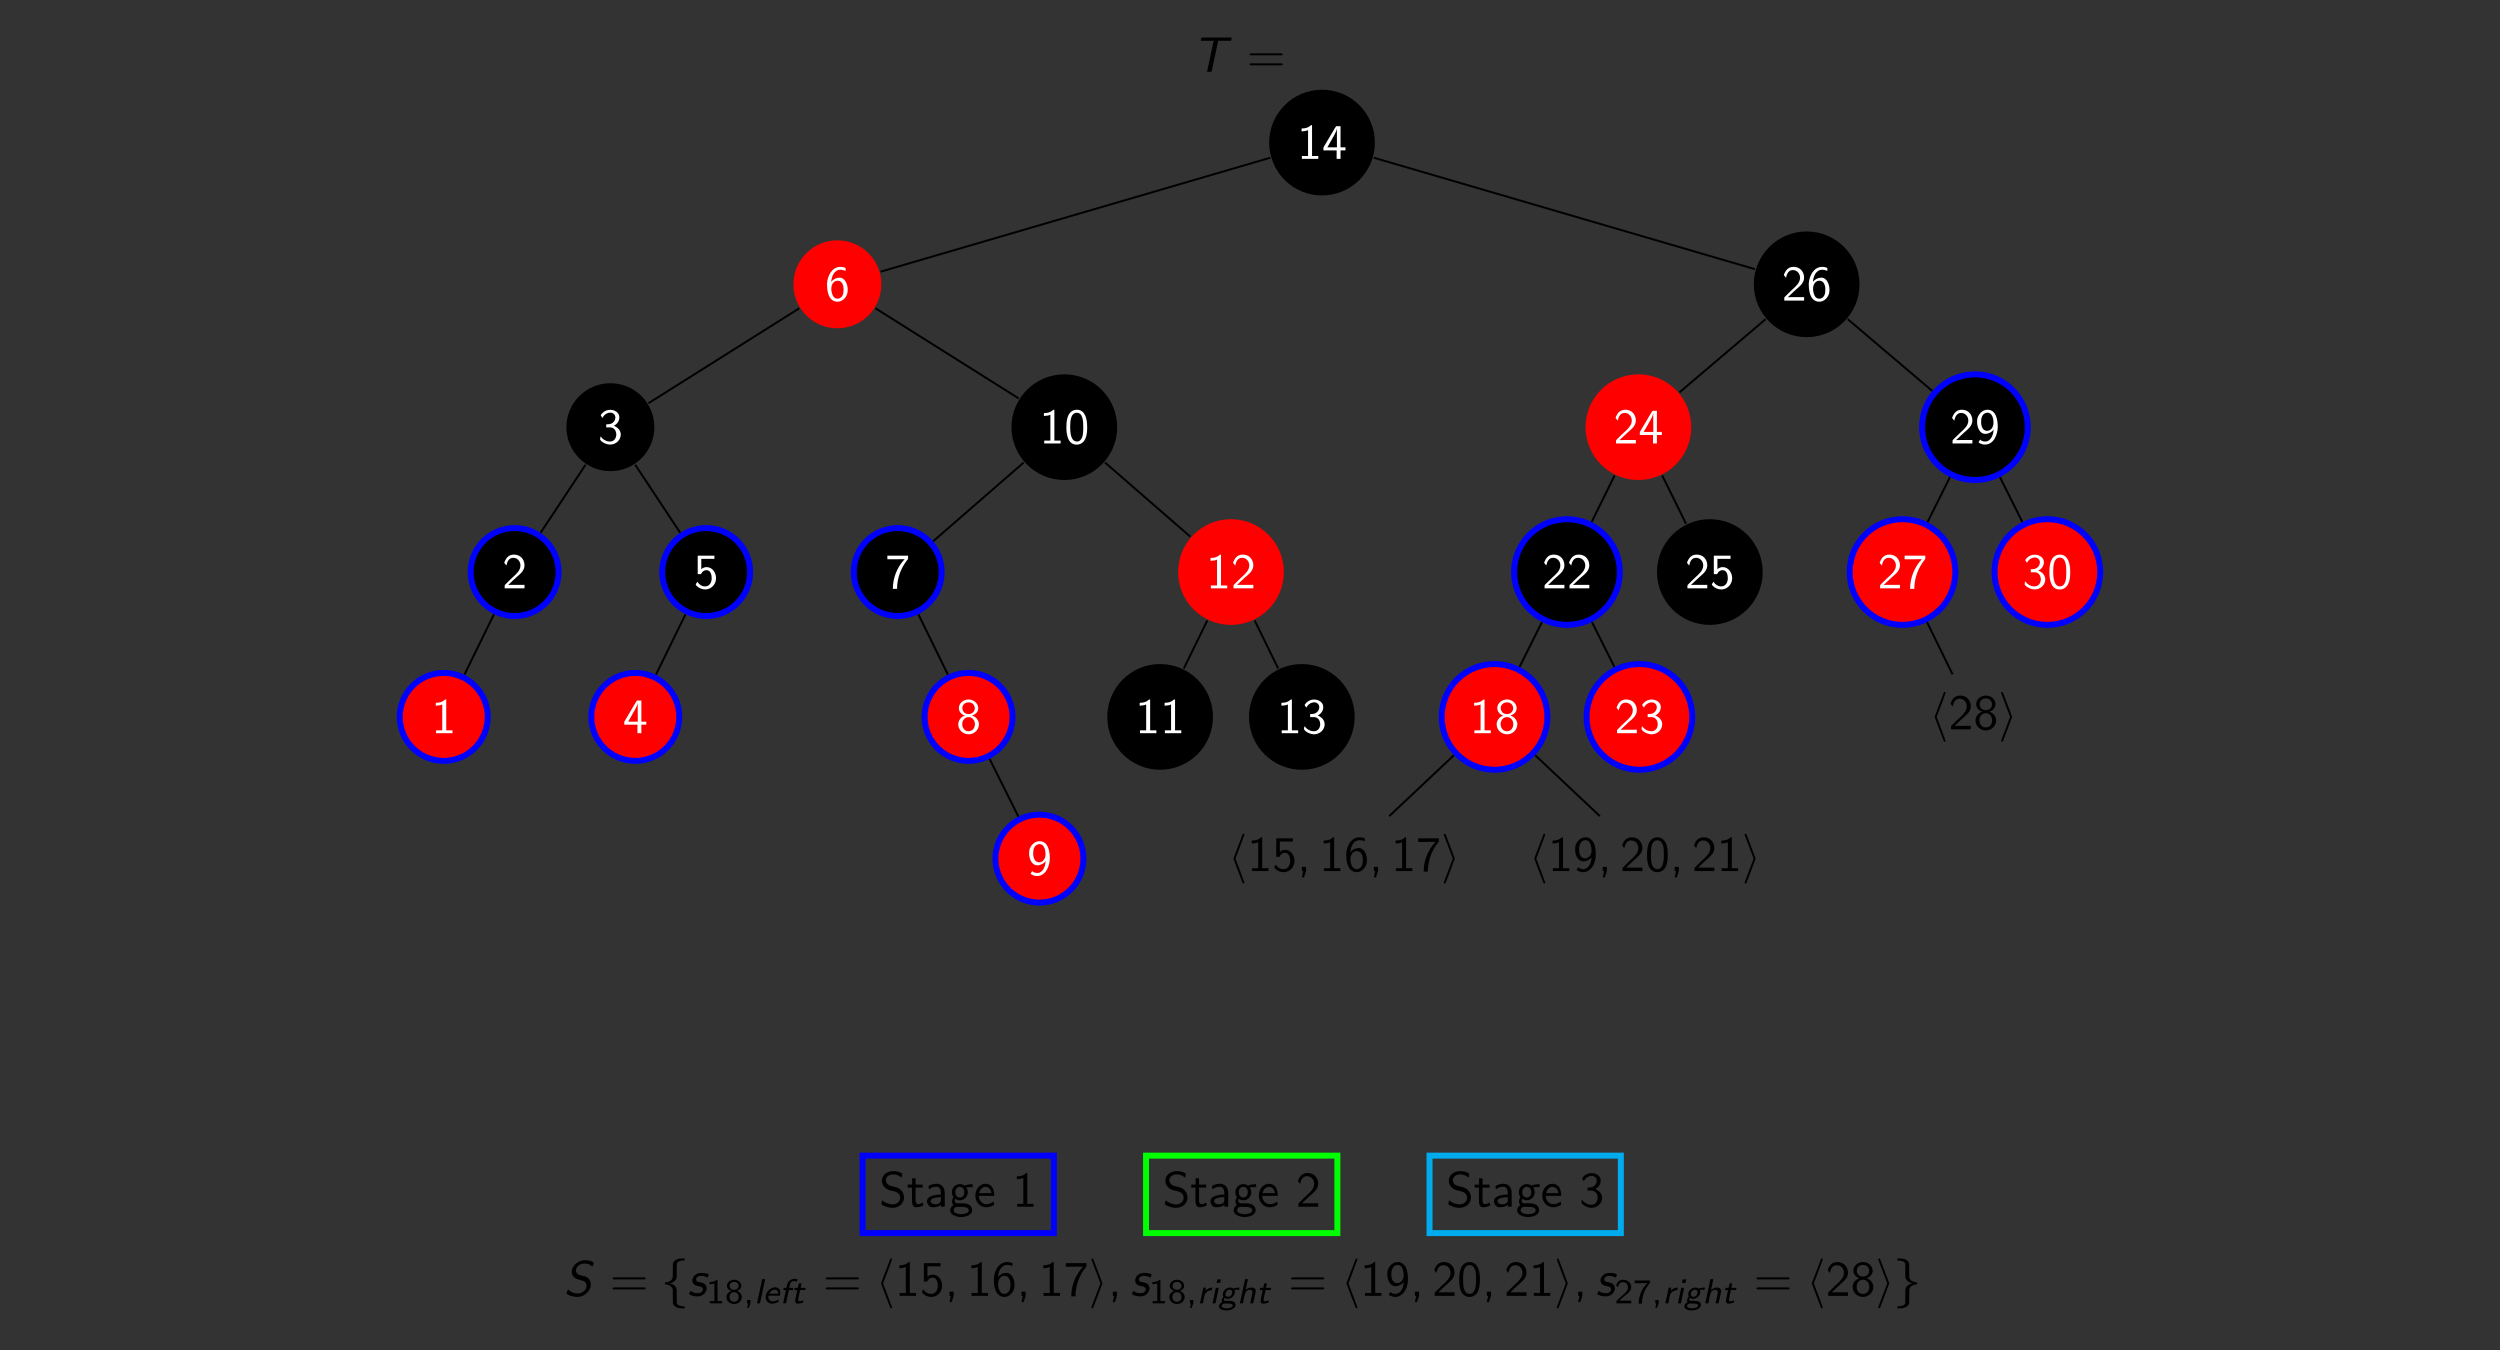 <?xml version="1.0" encoding="UTF-8" standalone="no"?>
<svg
   xmlns:dc="http://purl.org/dc/elements/1.1/"
   xmlns:cc="http://creativecommons.org/ns#"
   xmlns:rdf="http://www.w3.org/1999/02/22-rdf-syntax-ns#"
   xmlns:svg="http://www.w3.org/2000/svg"
   xmlns="http://www.w3.org/2000/svg"
   xmlns:xlink="http://www.w3.org/1999/xlink"
   xmlns:sodipodi="http://sodipodi.sourceforge.net/DTD/sodipodi-0.dtd"
   xmlns:inkscape="http://www.inkscape.org/namespaces/inkscape"
   width="500pt"
   height="270pt"
   viewBox="0 0 500 270"
   version="1.2"
   id="svg722"
   sodipodi:docname="stage-1-insert.svg"
   inkscape:version="0.92.4 5da689c313, 2019-01-14">
  <rect x="0" y="0" width="500" height="270" fill="#333333" stroke="none"/>
  <sodipodi:namedview
     pagecolor="#ffffff"
     bordercolor="#666666"
     borderopacity="1"
     objecttolerance="10"
     gridtolerance="10"
     guidetolerance="10"
     inkscape:pageopacity="0"
     inkscape:pageshadow="2"
     inkscape:window-width="1920"
     inkscape:window-height="1021"
     id="namedview724"
     showgrid="false"
     inkscape:zoom="0.67876425"
     inkscape:cx="240.37333"
     inkscape:cy="173.84534"
     inkscape:window-x="0"
     inkscape:window-y="0"
     inkscape:window-maximized="1"
     inkscape:current-layer="svg722" />
  <defs
     id="defs163">
    <g
       id="g158">
      <symbol
         overflow="visible"
         id="glyph0-0"
         style="overflow:visible">
        <path
           style="stroke:none"
           d=""
           id="path2"
           inkscape:connector-curvature="0" />
      </symbol>
      <symbol
         overflow="visible"
         id="glyph0-1"
         style="overflow:visible">
        <path
           style="stroke:none"
           d="m 0.703,-6.844 c 0,0 -0.109,0.5 -0.125,0.609 L 0.562,-6.203 h 1.297 c 0.906,0 1.297,0 1.297,0 0,0.016 -1.297,6.109 -1.328,6.188 V 0 H 2.281 c 0.422,0 0.453,0 0.453,-0.016 0,-0.016 0.297,-1.406 0.672,-3.109 L 4.047,-6.203 H 6.625 L 6.703,-6.5 c 0.031,-0.156 0.062,-0.312 0.062,-0.328 v -0.031 h -3.031 c -1.656,0 -3.031,0 -3.031,0.016 z m 0,0"
           id="path5"
           inkscape:connector-curvature="0" />
      </symbol>
      <symbol
         overflow="visible"
         id="glyph0-2"
         style="overflow:visible">
        <path
           style="stroke:none"
           d="M 0.969,-0.422 V 0 h 0.125 c 0.125,0 0.125,0 0.125,0.016 0,0.016 -0.062,0.297 -0.125,0.625 L 0.953,1.25 h 0.438 L 1.594,0.625 1.797,-0.016 V -0.844 H 0.969 Z m 0,0"
           id="path8"
           inkscape:connector-curvature="0" />
      </symbol>
      <symbol
         overflow="visible"
         id="glyph0-3"
         style="overflow:visible">
        <path
           style="stroke:none"
           d="M 4,-7.125 C 3.078,-7.016 2.219,-6.438 1.828,-5.656 1.469,-4.969 1.562,-4.25 2.031,-3.766 c 0.156,0.172 0.328,0.281 0.531,0.375 0.156,0.062 0.203,0.078 0.781,0.234 0.281,0.078 0.547,0.141 0.594,0.172 0.328,0.125 0.547,0.375 0.625,0.719 0.016,0.078 0.016,0.109 0.016,0.234 0,0.203 -0.031,0.359 -0.125,0.578 -0.234,0.469 -0.719,0.828 -1.25,0.938 C 2.844,-0.438 2.328,-0.484 1.906,-0.625 1.547,-0.75 1.203,-0.953 0.938,-1.219 0.891,-1.25 0.859,-1.281 0.859,-1.281 c -0.016,0 -0.078,0.188 -0.156,0.391 -0.078,0.219 -0.156,0.406 -0.172,0.406 0,0 0.047,0.047 0.094,0.078 0.516,0.359 1.125,0.562 1.828,0.609 C 2.625,0.219 2.922,0.219 3.078,0.188 3.969,0.062 4.797,-0.531 5.188,-1.344 5.375,-1.703 5.453,-2.094 5.422,-2.438 5.375,-3.016 5.078,-3.484 4.562,-3.766 4.422,-3.844 4.281,-3.891 3.703,-4.031 3.406,-4.109 3.125,-4.203 3.094,-4.203 2.766,-4.344 2.531,-4.594 2.469,-4.891 2.438,-5.047 2.453,-5.281 2.516,-5.422 c 0.188,-0.547 0.781,-0.969 1.438,-1.031 0.281,-0.031 0.688,0 0.969,0.094 0.188,0.062 0.406,0.172 0.547,0.297 0.047,0.031 0.109,0.094 0.156,0.156 l 0.109,0.078 0.156,-0.406 0.156,-0.422 -0.062,-0.016 c -0.25,-0.172 -0.547,-0.312 -0.844,-0.375 C 4.828,-7.125 4.344,-7.156 4,-7.125 Z m 0,0"
           id="path11"
           inkscape:connector-curvature="0" />
      </symbol>
      <symbol
         overflow="visible"
         id="glyph0-4"
         style="overflow:visible">
        <path
           style="stroke:none"
           d="m 2.656,-4.578 c -0.375,0.016 -0.703,0.125 -0.969,0.312 -0.125,0.094 -0.328,0.281 -0.422,0.422 C 1,-3.453 0.938,-3.016 1.078,-2.672 c 0.125,0.281 0.391,0.516 0.734,0.625 0.047,0.016 0.25,0.062 0.453,0.109 0.391,0.078 0.438,0.094 0.531,0.141 C 3.062,-1.688 3.188,-1.453 3.125,-1.188 3.047,-0.875 2.797,-0.641 2.453,-0.562 2.188,-0.516 1.812,-0.516 1.5,-0.594 1.203,-0.672 0.875,-0.812 0.656,-0.984 0.641,-1 0.625,-1.016 0.625,-1 0.609,-1 0.422,-0.547 0.375,-0.391 l -0.031,0.062 0.078,0.031 c 0.047,0.031 0.109,0.062 0.125,0.078 C 0.625,-0.172 0.844,-0.078 0.969,-0.047 1.312,0.062 1.672,0.125 2.031,0.109 2.5,0.094 2.844,-0.016 3.172,-0.234 3.312,-0.312 3.469,-0.484 3.562,-0.625 c 0.141,-0.172 0.25,-0.438 0.312,-0.672 0.016,-0.125 0.016,-0.375 -0.016,-0.484 C 3.781,-2.109 3.562,-2.359 3.25,-2.516 3.109,-2.594 2.984,-2.625 2.578,-2.719 2.328,-2.766 2.141,-2.797 2.109,-2.828 1.969,-2.875 1.859,-2.969 1.797,-3.094 1.734,-3.219 1.75,-3.375 1.828,-3.562 c 0.078,-0.172 0.25,-0.297 0.438,-0.359 0.156,-0.062 0.234,-0.062 0.469,-0.062 0.438,0 0.719,0.047 1.031,0.203 C 3.844,-3.75 3.938,-3.703 3.984,-3.672 4.031,-3.641 4.062,-3.625 4.062,-3.625 c 0.016,0 0.266,-0.641 0.266,-0.656 0,0 -0.188,-0.078 -0.312,-0.141 -0.234,-0.078 -0.5,-0.141 -0.781,-0.156 -0.156,-0.016 -0.438,-0.016 -0.578,0 z m 0,0"
           id="path14"
           inkscape:connector-curvature="0" />
      </symbol>
      <symbol
         overflow="visible"
         id="glyph1-0"
         style="overflow:visible">
        <path
           style="stroke:none"
           d=""
           id="path17"
           inkscape:connector-curvature="0" />
      </symbol>
      <symbol
         overflow="visible"
         id="glyph1-1"
         style="overflow:visible">
        <path
           style="stroke:none"
           d="m 6.844,-3.297 c 0.156,0 0.344,0 0.344,-0.188 C 7.188,-3.688 7,-3.688 6.859,-3.688 h -5.969 c -0.141,0 -0.328,0 -0.328,0.203 0,0.188 0.188,0.188 0.328,0.188 z m 0.016,2 C 7,-1.297 7.188,-1.297 7.188,-1.5 7.188,-1.688 7,-1.688 6.844,-1.688 H 0.891 c -0.141,0 -0.328,0 -0.328,0.188 0,0.203 0.188,0.203 0.328,0.203 z m 0,0"
           id="path20"
           inkscape:connector-curvature="0" />
      </symbol>
      <symbol
         overflow="visible"
         id="glyph1-2"
         style="overflow:visible">
        <path
           style="stroke:none"
           d="M 2.984,-6.766 H 2.781 C 2.188,-6.156 1.359,-6.125 0.891,-6.094 v 0.578 C 1.219,-5.531 1.688,-5.547 2.188,-5.766 v 5.188 H 0.953 V 0 h 3.281 v -0.578 h -1.25 z m 0,0"
           id="path23"
           inkscape:connector-curvature="0" />
      </symbol>
      <symbol
         overflow="visible"
         id="glyph1-3"
         style="overflow:visible">
        <path
           style="stroke:none"
           d="M 1.531,-5.906 H 4.141 V -6.547 H 0.812 v 3.688 H 1.469 C 1.641,-3.266 2,-3.656 2.578,-3.656 c 0.469,0 1.016,0.422 1.016,1.609 0,1.656 -1.219,1.656 -1.312,1.656 C 1.609,-0.391 1,-0.781 0.719,-1.312 L 0.391,-0.75 c 0.406,0.562 1.094,0.969 1.906,0.969 1.188,0 2.172,-0.984 2.172,-2.25 0,-1.234 -0.844,-2.219 -1.875,-2.219 -0.406,0 -0.781,0.141 -1.062,0.406 z m 0,0"
           id="path26"
           inkscape:connector-curvature="0" />
      </symbol>
      <symbol
         overflow="visible"
         id="glyph1-4"
         style="overflow:visible">
        <path
           style="stroke:none"
           d="M 4.141,-6.562 C 3.625,-6.766 3.219,-6.766 3.078,-6.766 c -1.406,0 -2.656,1.406 -2.656,3.562 0,2.812 1.234,3.422 2.078,3.422 0.594,0 1.031,-0.234 1.422,-0.672 0.438,-0.516 0.641,-0.969 0.641,-1.766 0,-1.266 -0.672,-2.391 -1.625,-2.391 -0.312,0 -1.078,0.078 -1.688,0.828 0.141,-1.609 0.922,-2.406 1.844,-2.406 0.375,0 0.688,0.078 1.047,0.219 z m -2.875,4.375 c 0,-0.141 0,-0.156 0.016,-0.281 C 1.281,-3.203 1.719,-4 2.547,-4 c 0.484,0 0.766,0.25 0.969,0.625 0.203,0.359 0.219,0.719 0.219,1.156 0,0.344 0,0.797 -0.234,1.219 -0.172,0.266 -0.422,0.609 -1,0.609 -1.047,0 -1.203,-1.469 -1.234,-1.797 z m 0,0"
           id="path29"
           inkscape:connector-curvature="0" />
      </symbol>
      <symbol
         overflow="visible"
         id="glyph1-5"
         style="overflow:visible">
        <path
           style="stroke:none"
           d="m 2.312,-5.828 c 0.125,0 0.234,-0.016 0.359,-0.016 H 3.875 c -1.469,1.625 -2.359,3.625 -2.359,5.953 h 0.844 c 0,-2.984 1.422,-5.125 2.203,-6 v -0.656 H 0.422 v 0.719 z m 0,0"
           id="path32"
           inkscape:connector-curvature="0" />
      </symbol>
      <symbol
         overflow="visible"
         id="glyph1-6"
         style="overflow:visible">
        <path
           style="stroke:none"
           d="m 0.719,-0.234 c 0.344,0.25 0.703,0.453 1.328,0.453 1.297,0 2.516,-1.391 2.516,-3.562 0,-2.781 -1.188,-3.422 -2.047,-3.422 -0.688,0 -1.094,0.312 -1.453,0.672 -0.625,0.688 -0.641,1.344 -0.641,1.766 0,1.281 0.656,2.391 1.609,2.391 0.625,0 1.266,-0.281 1.688,-0.828 -0.109,1.609 -0.875,2.375 -1.672,2.375 -0.328,0 -0.656,-0.078 -1.016,-0.375 z M 3.688,-4.344 c 0.016,0.078 0.016,0.172 0.016,0.25 0,0.812 -0.5,1.547 -1.281,1.547 -0.469,0 -0.75,-0.219 -0.953,-0.594 -0.219,-0.391 -0.234,-0.75 -0.234,-1.188 0,-0.438 0.016,-0.844 0.297,-1.281 C 1.719,-5.906 2,-6.188 2.516,-6.188 c 0.984,0 1.156,1.359 1.172,1.844 z m 0,0"
           id="path35"
           inkscape:connector-curvature="0" />
      </symbol>
      <symbol
         overflow="visible"
         id="glyph1-7"
         style="overflow:visible">
        <path
           style="stroke:none"
           d="M 1.734,-1.875 0.5,-0.641 V 0 h 3.969 v -0.703 h -1.812 c -0.109,0 -0.234,0 -0.359,0 H 1.219 c 0.312,-0.281 1.078,-1.016 1.391,-1.312 0.188,-0.172 0.688,-0.594 0.875,-0.781 0.453,-0.438 0.984,-0.969 0.984,-1.812 0,-1.156 -0.797,-2.156 -2.109,-2.156 -1.141,0 -1.703,0.781 -1.938,1.641 0.109,0.172 0.172,0.234 0.188,0.266 0.016,0.016 0.125,0.141 0.219,0.281 C 1.031,-5.344 1.312,-6.125 2.219,-6.125 c 0.938,0 1.438,0.75 1.438,1.531 0,0.844 -0.562,1.406 -1.156,2.016 z m 0,0"
           id="path38"
           inkscape:connector-curvature="0" />
      </symbol>
      <symbol
         overflow="visible"
         id="glyph1-8"
         style="overflow:visible">
        <path
           style="stroke:none"
           d="m 4.562,-3.25 c 0,-0.781 -0.047,-1.719 -0.469,-2.516 -0.406,-0.75 -1.094,-1 -1.594,-1 -0.594,0 -1.297,0.281 -1.703,1.156 -0.328,0.734 -0.375,1.562 -0.375,2.359 0,0.781 0.031,1.516 0.328,2.25 0.406,0.953 1.156,1.219 1.734,1.219 0.719,0 1.359,-0.406 1.672,-1.094 C 4.453,-1.531 4.562,-2.188 4.562,-3.25 Z M 2.5,-0.391 c -0.531,0 -0.938,-0.375 -1.141,-1.094 -0.156,-0.562 -0.156,-1.109 -0.156,-1.891 0,-0.625 0,-1.219 0.156,-1.766 0.062,-0.188 0.312,-1.016 1.125,-1.016 0.781,0 1.031,0.766 1.109,0.938 0.188,0.562 0.188,1.234 0.188,1.844 0,0.656 0,1.297 -0.188,1.922 -0.25,0.906 -0.781,1.062 -1.094,1.062 z m 0,0"
           id="path41"
           inkscape:connector-curvature="0" />
      </symbol>
      <symbol
         overflow="visible"
         id="glyph1-9"
         style="overflow:visible">
        <path
           style="stroke:none"
           d="m 3.188,-3.531 c 0.891,-0.297 1.234,-0.953 1.234,-1.484 0,-0.938 -0.859,-1.75 -1.922,-1.75 -1.125,0 -1.938,0.828 -1.938,1.75 0,0.531 0.328,1.188 1.219,1.484 -0.719,0.234 -1.359,0.875 -1.359,1.734 0,1.094 0.906,2.016 2.062,2.016 1.188,0 2.078,-0.953 2.078,-2.016 0,-0.906 -0.703,-1.516 -1.375,-1.734 z M 2.5,-3.844 c -0.781,0 -1.25,-0.484 -1.25,-1.172 0,-0.688 0.5,-1.172 1.234,-1.172 0.781,0 1.234,0.531 1.234,1.172 0,0.719 -0.516,1.172 -1.219,1.172 z m 0,3.453 c -0.703,0 -1.281,-0.484 -1.281,-1.406 0,-1.047 0.719,-1.438 1.266,-1.438 0.578,0 1.266,0.406 1.266,1.438 0,0.953 -0.625,1.406 -1.25,1.406 z m 0,0"
           id="path44"
           inkscape:connector-curvature="0" />
      </symbol>
      <symbol
         overflow="visible"
         id="glyph2-0"
         style="overflow:visible">
        <path
           style="stroke:none"
           d=""
           id="path47"
           inkscape:connector-curvature="0" />
      </symbol>
      <symbol
         overflow="visible"
         id="glyph2-1"
         style="overflow:visible">
        <path
           style="stroke:none"
           d="m 0.891,-5.516 c 0.453,-0.062 0.891,-0.031 1.297,-0.25 V -0.594 H 0.953 v 0.578 h 3.281 V -0.594 h -1.25 V -6.766 H 2.875 c -0.156,0 -0.359,0.234 -0.516,0.328 C 1.969,-6.203 1.5,-6.109 1.062,-6.109 H 1 c -0.078,0 -0.109,0.031 -0.109,0.125 z m 0,0"
           id="path50"
           inkscape:connector-curvature="0" />
      </symbol>
      <symbol
         overflow="visible"
         id="glyph2-2"
         style="overflow:visible">
        <path
           style="stroke:none"
           d="m 0.281,-1.719 h 2.641 v 1.703 h 0.781 V -1.719 H 4.688 V -2.328 H 3.703 v -4.219 h -0.812 l -0.094,0.031 -0.219,0.328 -2.281,3.859 -0.016,0.219 z M 1.062,-2.328 C 1.531,-3.188 2.047,-3.984 2.5,-4.859 2.688,-5.266 2.953,-5.719 2.969,-6.156 l 0.016,3.828 z m 0,0"
           id="path53"
           inkscape:connector-curvature="0" />
      </symbol>
      <symbol
         overflow="visible"
         id="glyph2-3"
         style="overflow:visible">
        <path
           style="stroke:none"
           d="m 1.25,-3.781 c 0.078,-1 0.562,-2.406 1.859,-2.406 0.375,0 0.672,0.109 1.031,0.219 v -0.484 c 0,-0.219 -0.688,-0.312 -1.047,-0.312 -1.672,0 -2.578,1.766 -2.672,3.312 v 0.172 c 0,1.391 0.297,3.484 2.125,3.484 0.844,0 1.562,-0.656 1.844,-1.406 C 4.531,-1.531 4.562,-1.875 4.562,-2.219 c 0,-0.969 -0.5,-2.391 -1.625,-2.391 -0.656,0 -1.25,0.312 -1.688,0.828 z m 0.016,1.594 c 0.016,-0.031 0.031,-0.047 0.031,-0.078 0,-0.031 -0.016,-0.078 -0.016,-0.109 V -2.453 C 1.281,-3.172 1.703,-4 2.562,-4 c 0.859,0 1.172,0.922 1.172,1.719 0,0.688 -0.078,1.594 -0.969,1.859 C 2.688,-0.406 2.594,-0.406 2.5,-0.406 H 2.422 C 1.531,-0.484 1.391,-1.531 1.266,-2.188 Z m 0,0"
           id="path56"
           inkscape:connector-curvature="0" />
      </symbol>
      <symbol
         overflow="visible"
         id="glyph2-4"
         style="overflow:visible">
        <path
           style="stroke:none"
           d="M 0.906,-5.125 C 0.969,-5.219 1,-5.312 1.062,-5.406 1.375,-5.859 1.891,-6.188 2.469,-6.188 3,-6.188 3.484,-5.797 3.484,-5.234 3.484,-4.594 3,-4.031 2.406,-3.906 c -0.25,0.062 -0.516,0.047 -0.75,0.062 v 0.609 H 2.25 c 0.234,0 0.453,0 0.656,0.094 0.516,0.234 0.766,0.781 0.766,1.328 0,0.719 -0.453,1.406 -1.25,1.406 C 1.641,-0.406 1,-0.812 0.531,-1.422 0.516,-1.375 0.5,-1.312 0.484,-1.25 L 0.453,-1 c -0.016,0.047 -0.031,0.094 -0.031,0.141 v 0.031 c 0.297,0.625 1.391,1.031 2.031,1.031 1.141,0 2.109,-0.906 2.109,-2 0,-0.703 -0.453,-1.281 -1.047,-1.609 -0.109,-0.047 -0.219,-0.109 -0.344,-0.125 0.625,-0.359 1.109,-0.922 1.109,-1.719 0,-0.984 -0.969,-1.5 -1.812,-1.5 -0.766,0 -1.406,0.344 -1.859,0.984 -0.016,0.031 -0.047,0.062 -0.047,0.109 0,0.094 0.234,0.359 0.344,0.531 z m 0,0"
           id="path59"
           inkscape:connector-curvature="0" />
      </symbol>
      <symbol
         overflow="visible"
         id="glyph2-5"
         style="overflow:visible">
        <path
           style="stroke:none"
           d="M 0.844,-4.578 C 1,-5.281 1.297,-6.125 2.219,-6.125 c 0.828,0 1.438,0.688 1.438,1.531 0,1 -0.844,1.719 -1.516,2.328 C 1.875,-2.031 1.625,-1.781 1.359,-1.516 L 0.594,-0.75 C 0.531,-0.672 0.5,-0.641 0.5,-0.531 v 0.516 H 4.469 V -0.719 l -3.25,0.016 c 0.547,-0.5 1.047,-1.016 1.609,-1.516 0.734,-0.641 1.641,-1.297 1.641,-2.422 0,-0.625 -0.266,-1.266 -0.734,-1.656 C 3.375,-6.594 2.938,-6.734 2.469,-6.766 H 2.359 c -0.891,0 -1.484,0.453 -1.875,1.438 -0.031,0.047 -0.062,0.109 -0.062,0.172 v 0.016 c 0.016,0.078 0.094,0.141 0.125,0.188 0.094,0.125 0.188,0.266 0.297,0.375 z m 0,0"
           id="path62"
           inkscape:connector-curvature="0" />
      </symbol>
      <symbol
         overflow="visible"
         id="glyph2-6"
         style="overflow:visible">
        <path
           style="stroke:none"
           d="m 0.797,-6.547 v 3.688 h 0.469 c 0.016,0 0.047,0.016 0.094,0.016 0.141,0 0.219,-0.25 0.328,-0.391 0.203,-0.25 0.531,-0.422 0.859,-0.422 0.906,0 1.047,1.078 1.047,1.625 0,0.781 -0.391,1.625 -1.328,1.625 -0.641,0 -1.203,-0.375 -1.531,-0.922 H 0.719 C 0.609,-1.156 0.406,-0.875 0.406,-0.781 v 0.016 c 0,0.078 0.172,0.234 0.25,0.312 0.438,0.422 1.031,0.656 1.641,0.656 H 2.406 c 1.172,-0.062 2.062,-1.078 2.062,-2.25 0,-1.141 -0.781,-2.219 -1.891,-2.219 -0.406,0 -0.781,0.156 -1.062,0.422 v -2.062 h 2.625 v -0.641 z m 0,0"
           id="path65"
           inkscape:connector-curvature="0" />
      </symbol>
      <symbol
         overflow="visible"
         id="glyph2-7"
         style="overflow:visible">
        <path
           style="stroke:none"
           d="m 2.359,-6.766 c -1.938,0.188 -1.953,2.594 -1.953,3.562 0,1.406 0.297,3.422 2.062,3.422 0.734,0 1.359,-0.422 1.688,-1.094 0.312,-0.625 0.375,-1.312 0.406,-2 v -0.484 c 0,-1.438 -0.344,-3.406 -2.062,-3.406 -0.047,0 -0.094,0 -0.141,0 z m -1.172,3.938 c -0.016,-0.078 -0.016,-0.156 -0.016,-0.25 V -3.531 c 0,-1.172 0.172,-2.625 1.328,-2.625 1.25,0 1.281,1.828 1.281,2.812 v 0.328 c 0,0.938 -0.078,2.609 -1.281,2.609 -0.969,0 -1.219,-1.188 -1.297,-2.016 0,-0.125 0,-0.266 -0.016,-0.406 z m 0,0"
           id="path68"
           inkscape:connector-curvature="0" />
      </symbol>
      <symbol
         overflow="visible"
         id="glyph2-8"
         style="overflow:visible">
        <path
           style="stroke:none"
           d="m 0.422,-6.547 v 0.719 L 3.875,-5.844 c -1.516,1.578 -2.359,3.766 -2.359,5.938 h 0.844 c 0,-2.125 0.734,-4.125 2.031,-5.781 C 4.469,-5.781 4.562,-5.859 4.562,-6 v -0.547 z m 0,0"
           id="path71"
           inkscape:connector-curvature="0" />
      </symbol>
      <symbol
         overflow="visible"
         id="glyph2-9"
         style="overflow:visible">
        <path
           style="stroke:none"
           d="m 1.781,-3.531 c -0.781,0.156 -1.359,1 -1.359,1.734 0,1.203 1.031,2 2.094,2 h 0.031 c 1.078,0 2.016,-0.922 2.016,-2 0,-0.609 -0.359,-1.219 -0.891,-1.516 C 3.531,-3.406 3.359,-3.5 3.188,-3.531 c 0.625,-0.281 1.234,-0.641 1.234,-1.484 0,-1 -0.938,-1.75 -1.938,-1.75 -0.969,0 -1.938,0.719 -1.938,1.734 0,0.703 0.562,1.328 1.234,1.5 z m -0.562,1.859 c 0,-0.047 0,-0.109 0,-0.156 0,-0.734 0.484,-1.406 1.266,-1.406 0.781,0 1.266,0.656 1.266,1.422 0,0.766 -0.484,1.406 -1.266,1.406 -0.75,0 -1.172,-0.578 -1.266,-1.266 z M 1.25,-4.906 c 0,-0.031 -0.016,-0.078 -0.016,-0.125 0,-0.672 0.562,-1.156 1.266,-1.156 0.625,0 1.125,0.375 1.234,1.078 v 0.078 c 0,0.672 -0.516,1.188 -1.234,1.188 -0.641,0 -1.141,-0.359 -1.25,-1.062 z m 0,0"
           id="path74"
           inkscape:connector-curvature="0" />
      </symbol>
      <symbol
         overflow="visible"
         id="glyph2-10"
         style="overflow:visible">
        <path
           style="stroke:none"
           d="M 3.703,-2.766 H 3.719 C 3.719,-2 3.344,-0.75 2.422,-0.453 2.328,-0.422 2.219,-0.406 2.125,-0.406 H 2.047 c -0.25,0 -0.484,-0.047 -0.719,-0.156 -0.109,-0.062 -0.188,-0.172 -0.312,-0.219 L 0.812,-0.406 C 0.781,-0.375 0.734,-0.312 0.734,-0.266 0.75,-0.172 1.016,-0.047 1.156,0.031 c 0.266,0.125 0.562,0.172 0.859,0.172 1.797,0 2.547,-2.109 2.547,-3.531 0,-1.25 -0.25,-3.438 -2.062,-3.438 -0.828,0 -1.531,0.594 -1.875,1.344 -0.172,0.344 -0.203,0.719 -0.203,1.078 0,0.984 0.453,2.406 1.656,2.406 0.625,0 1.359,-0.375 1.625,-0.828 z m 0,-1.594 C 3.688,-4.344 3.688,-4.297 3.688,-4.266 c 0,0.078 0.016,0.156 0.016,0.234 v 0.047 c -0.047,0.672 -0.469,1.438 -1.281,1.438 -0.906,0 -1.188,-0.984 -1.188,-1.766 0,-0.641 0.109,-1.562 0.953,-1.812 0.109,-0.031 0.219,-0.062 0.328,-0.062 0.906,0 1.188,1.234 1.188,1.766 z m 0,0"
           id="path77"
           inkscape:connector-curvature="0" />
      </symbol>
      <symbol
         overflow="visible"
         id="glyph2-11"
         style="overflow:visible">
        <path
           style="stroke:none"
           d="m 0.578,-1.297 c -0.031,0.25 -0.125,0.516 -0.125,0.766 0,0.172 0.703,0.438 1.078,0.562 0.359,0.109 0.75,0.172 1.141,0.172 0.922,0 2.078,-0.484 2.297,-1.844 0,-0.078 0,-0.156 0,-0.219 0,-0.938 -0.609,-1.719 -1.438,-2.016 C 2.766,-4.141 1.641,-4.062 1.359,-5.094 1.344,-5.156 1.328,-5.25 1.328,-5.312 v -0.078 c 0.094,-0.688 0.75,-1.062 1.344,-1.094 h 0.156 c 0.516,0 1.031,0.156 1.453,0.5 0.078,0.047 0.141,0.109 0.203,0.141 0.031,-0.25 0.125,-0.5 0.125,-0.75 0,-0.062 -0.031,-0.094 -0.078,-0.109 L 4.359,-6.797 C 3.891,-7.031 3.375,-7.141 2.844,-7.141 c -0.953,0 -2.297,0.516 -2.297,1.969 0,0.922 0.734,1.625 1.578,1.859 0.766,0.219 2.062,0.266 2.062,1.531 v 0.062 c -0.062,0.688 -0.656,1.188 -1.344,1.234 H 2.734 c -0.703,0 -1.375,-0.25 -1.938,-0.656 C 0.734,-1.188 0.656,-1.25 0.578,-1.297 Z m 0,0"
           id="path80"
           inkscape:connector-curvature="0" />
      </symbol>
      <symbol
         overflow="visible"
         id="glyph2-12"
         style="overflow:visible">
        <path
           style="stroke:none"
           d="M 1.062,-5.703 V -4.438 H 0.172 v 0.594 H 1.031 v 2.625 c 0,0.547 0.109,1.312 0.828,1.312 0.516,0 1,-0.141 1.453,-0.375 L 3.156,-0.875 C 2.859,-0.672 2.609,-0.531 2.25,-0.531 c -0.453,0 -0.5,-0.5 -0.5,-0.844 V -3.844 H 3.156 V -4.438 H 1.75 v -1.266 z m 0,0"
           id="path83"
           inkscape:connector-curvature="0" />
      </symbol>
      <symbol
         overflow="visible"
         id="glyph2-13"
         style="overflow:visible">
        <path
           style="stroke:none"
           d="m 0.812,-3.516 c 0.156,-0.078 0.281,-0.172 0.438,-0.25 0.328,-0.188 0.719,-0.25 1.109,-0.25 0.594,0 0.844,0.672 0.844,1.188 0,0.125 0,0.25 0,0.375 -1.016,0 -2.766,0.234 -2.766,1.312 0,0.625 0.438,1.234 1.125,1.234 0.578,0 1.234,-0.109 1.672,-0.469 v 0.359 h 0.75 v -2.781 c 0,-0.828 -0.438,-1.734 -1.516,-1.812 H 2.359 c -0.5,0 -0.953,0.109 -1.406,0.328 C 0.875,-4.25 0.75,-4.203 0.75,-4.094 c 0,0.203 0.062,0.391 0.062,0.578 z M 3.203,-1.938 v 0.641 C 3.203,-0.719 2.609,-0.5 2.094,-0.5 1.672,-0.5 1.156,-0.703 1.156,-1.172 1.172,-1.656 1.953,-1.812 2.328,-1.859 2.609,-1.906 2.906,-1.938 3.203,-1.938 Z m 0,0"
           id="path86"
           inkscape:connector-curvature="0" />
      </symbol>
      <symbol
         overflow="visible"
         id="glyph2-14"
         style="overflow:visible">
        <path
           style="stroke:none"
           d="m 0.922,-0.344 v 0.016 C 0.562,-0.125 0.281,0.281 0.281,0.703 c 0,0.938 1.312,1.344 2.188,1.344 0.938,0 2.219,-0.359 2.219,-1.438 -0.125,-1.188 -1.234,-1.312 -2.109,-1.312 H 1.688 c -0.312,0 -0.484,-0.25 -0.484,-0.547 V -1.312 C 1.219,-1.422 1.25,-1.5 1.281,-1.578 c 0.375,0.156 0.578,0.281 0.938,0.281 0.906,0 1.594,-0.781 1.594,-1.641 V -3.016 C 3.781,-3.344 3.656,-3.641 3.484,-3.922 L 4.828,-3.938 4.719,-4.547 c -0.453,0 -0.938,0.078 -1.375,0.234 C 3.297,-4.281 3.234,-4.25 3.188,-4.25 3.109,-4.25 3,-4.344 2.938,-4.375 2.719,-4.484 2.469,-4.547 2.234,-4.547 1.391,-4.547 0.625,-3.875 0.625,-2.938 c 0,0.312 0.078,0.609 0.234,0.875 0.016,0.031 0.062,0.094 0.062,0.141 0,0.078 -0.141,0.25 -0.188,0.391 C 0.688,-1.375 0.656,-1.219 0.656,-1.078 c 0,0.266 0.094,0.547 0.266,0.734 z m 0.656,0.359 h 0.938 C 3.078,0.016 4,0.062 4,0.703 4,1.391 2.766,1.469 2.5,1.469 c -0.516,0 -1.516,-0.141 -1.516,-0.766 0,-0.344 0.25,-0.641 0.594,-0.688 z m 0.531,-4 H 2.188 c 0.688,0 0.922,0.547 0.922,1.047 0,0.531 -0.234,1 -0.797,1.078 H 2.234 C 1.562,-1.859 1.312,-2.406 1.312,-2.906 c 0,-0.516 0.234,-0.984 0.797,-1.078 z m 0,0"
           id="path89"
           inkscape:connector-curvature="0" />
      </symbol>
      <symbol
         overflow="visible"
         id="glyph2-15"
         style="overflow:visible">
        <path
           style="stroke:none"
           d="m 4.031,-1.062 c -0.5,0.312 -0.906,0.547 -1.469,0.547 -0.781,0 -1.531,-0.688 -1.531,-1.672 H 4.125 c 0,-0.688 -0.109,-1.438 -0.594,-1.953 -0.312,-0.312 -0.734,-0.469 -1.172,-0.469 -0.547,0 -1.047,0.266 -1.406,0.656 C 0.531,-3.484 0.344,-2.844 0.344,-2.219 v 0.047 C 0.344,-1 1.25,0.094 2.516,0.094 c 0.5,0 1,-0.141 1.422,-0.406 C 4,-0.375 4.094,-0.391 4.094,-0.484 c 0,-0.188 -0.062,-0.391 -0.062,-0.578 z m -2.938,-1.672 c 0.125,-0.609 0.562,-1.25 1.266,-1.25 0.703,0 1.125,0.578 1.203,1.25 z m 0,0"
           id="path92"
           inkscape:connector-curvature="0" />
      </symbol>
      <symbol
         overflow="visible"
         id="glyph3-0"
         style="overflow:visible">
        <path
           style="stroke:none"
           d=""
           id="path95"
           inkscape:connector-curvature="0" />
      </symbol>
      <symbol
         overflow="visible"
         id="glyph3-1"
         style="overflow:visible">
        <path
           style="stroke:none"
           d="M 3.047,-7.469 C 3.016,-7.453 2.969,-7.422 2.953,-7.375 2.938,-7.359 2.516,-6.25 2.016,-4.938 1.422,-3.375 1.094,-2.516 1.094,-2.5 c 0,0.031 0.328,0.891 0.922,2.453 0.5,1.312 0.922,2.422 0.938,2.438 C 3,2.484 3.125,2.516 3.203,2.469 3.266,2.438 3.312,2.375 3.312,2.312 c 0,-0.047 -0.047,-0.172 -0.891,-2.422 -0.5,-1.297 -0.906,-2.375 -0.906,-2.391 0,0 0.406,-1.078 0.906,-2.375 0.844,-2.25 0.891,-2.375 0.891,-2.422 0,-0.094 -0.094,-0.188 -0.188,-0.188 -0.031,0 -0.062,0.016 -0.078,0.016 z m 0,0"
           id="path98"
           inkscape:connector-curvature="0" />
      </symbol>
      <symbol
         overflow="visible"
         id="glyph3-2"
         style="overflow:visible">
        <path
           style="stroke:none"
           d="m 0.656,-7.453 c -0.062,0.031 -0.094,0.094 -0.109,0.156 0,0.047 0.047,0.172 0.906,2.422 0.484,1.297 0.906,2.375 0.906,2.375 0,0.016 -0.422,1.094 -0.906,2.391 -0.859,2.25 -0.906,2.375 -0.906,2.422 C 0.562,2.375 0.594,2.438 0.656,2.469 0.75,2.516 0.875,2.484 0.922,2.391 c 0,-0.016 0.438,-1.125 0.938,-2.438 0.594,-1.562 0.906,-2.422 0.906,-2.453 0,-0.016 -0.312,-0.875 -0.906,-2.438 -0.5,-1.312 -0.938,-2.422 -0.938,-2.438 C 0.875,-7.469 0.75,-7.5 0.656,-7.453 Z m 0,0"
           id="path101"
           inkscape:connector-curvature="0" />
      </symbol>
      <symbol
         overflow="visible"
         id="glyph3-3"
         style="overflow:visible">
        <path
           style="stroke:none"
           d="M 3.594,-7.469 C 3.375,-7.453 3.125,-7.391 2.953,-7.328 2.734,-7.234 2.547,-7.125 2.406,-6.984 2.266,-6.844 2.172,-6.703 2.125,-6.516 L 2.109,-6.438 2.094,-5.078 2.078,-3.734 2.062,-3.641 C 2.047,-3.531 1.969,-3.406 1.906,-3.312 1.859,-3.219 1.688,-3.078 1.594,-3 1.422,-2.875 1.172,-2.781 0.953,-2.734 0.828,-2.719 0.656,-2.688 0.562,-2.688 H 0.516 v 0.391 H 0.562 c 0.094,0 0.266,0.031 0.391,0.047 0.219,0.047 0.469,0.141 0.641,0.266 0.094,0.078 0.266,0.219 0.312,0.312 0.062,0.094 0.141,0.219 0.156,0.328 l 0.016,0.078 0.031,2.719 L 2.125,1.531 C 2.172,1.719 2.266,1.859 2.406,2 2.516,2.109 2.625,2.188 2.797,2.266 2.953,2.344 3.094,2.391 3.25,2.422 3.484,2.484 3.562,2.484 4.016,2.5 h 0.438 V 2.094 H 4.281 C 3.562,2.062 3.109,1.891 2.953,1.578 2.875,1.453 2.891,1.562 2.875,0.062 c 0,-1.453 0,-1.375 -0.047,-1.531 C 2.719,-1.812 2.438,-2.109 2.062,-2.297 1.875,-2.375 1.609,-2.469 1.422,-2.484 1.375,-2.484 1.344,-2.5 1.344,-2.5 c 0,0 0.031,0 0.078,0 C 1.609,-2.516 1.875,-2.609 2.062,-2.688 2.234,-2.781 2.375,-2.875 2.5,-3.016 2.688,-3.203 2.797,-3.375 2.859,-3.641 2.875,-3.703 2.875,-3.844 2.875,-5.047 c 0.016,-1.5 0,-1.391 0.078,-1.516 C 3.109,-6.875 3.562,-7.047 4.281,-7.078 h 0.172 v -0.406 H 4.062 c -0.203,0 -0.422,0.016 -0.469,0.016 z m 0,0"
           id="path104"
           inkscape:connector-curvature="0" />
      </symbol>
      <symbol
         overflow="visible"
         id="glyph3-4"
         style="overflow:visible">
        <path
           style="stroke:none"
           d="m 0.516,-7.281 v 0.219 h 0.094 c 0.344,0 0.75,0.047 0.984,0.141 0.266,0.109 0.438,0.297 0.484,0.5 0.016,0.062 0.016,0.266 0.016,1.344 0,1.375 0,1.375 0.047,1.547 0.125,0.359 0.406,0.656 0.797,0.844 0.188,0.078 0.438,0.172 0.625,0.188 0.031,0 0.062,0 0.062,0 0,0 -0.031,0.016 -0.062,0.016 C 3.375,-2.469 3.125,-2.375 2.938,-2.297 2.547,-2.109 2.266,-1.812 2.141,-1.453 2.094,-1.281 2.094,-1.281 2.094,0.094 c 0,1.078 0,1.281 -0.016,1.328 C 2.031,1.641 1.859,1.828 1.594,1.938 1.359,2.031 0.953,2.078 0.609,2.078 H 0.516 V 2.5 h 0.438 C 1.406,2.484 1.484,2.484 1.688,2.438 2.156,2.328 2.516,2.109 2.719,1.828 2.781,1.734 2.828,1.641 2.844,1.531 L 2.875,1.453 V 0.094 C 2.891,-1.25 2.891,-1.266 2.906,-1.328 3,-1.672 3.203,-1.906 3.562,-2.094 c 0.234,-0.109 0.547,-0.188 0.797,-0.188 h 0.094 v -0.422 h -0.094 c -0.25,0 -0.562,-0.078 -0.797,-0.188 C 3.203,-3.078 3,-3.312 2.906,-3.656 2.891,-3.719 2.891,-3.734 2.875,-5.078 V -6.438 L 2.844,-6.516 C 2.719,-7.016 2.234,-7.344 1.5,-7.453 1.422,-7.469 1.281,-7.469 0.953,-7.484 h -0.438 z m 0,0"
           id="path107"
           inkscape:connector-curvature="0" />
      </symbol>
      <symbol
         overflow="visible"
         id="glyph4-0"
         style="overflow:visible">
        <path
           style="stroke:none"
           d=""
           id="path110"
           inkscape:connector-curvature="0" />
      </symbol>
      <symbol
         overflow="visible"
         id="glyph4-1"
         style="overflow:visible">
        <path
           style="stroke:none"
           d="M 2.234,-4.719 H 2.078 C 1.625,-4.297 1.062,-4.266 0.641,-4.266 V -3.812 c 0.266,-0.016 0.625,-0.031 0.969,-0.172 V -0.438 H 0.688 V 0 H 3.156 V -0.438 H 2.234 Z m 0,0"
           id="path113"
           inkscape:connector-curvature="0" />
      </symbol>
      <symbol
         overflow="visible"
         id="glyph4-2"
         style="overflow:visible">
        <path
           style="stroke:none"
           d="M 2.391,-2.469 C 2.844,-2.609 3.281,-2.984 3.281,-3.5 c 0,-0.625 -0.609,-1.219 -1.438,-1.219 -0.828,0 -1.438,0.594 -1.438,1.219 0,0.531 0.453,0.891 0.906,1.031 -0.609,0.188 -1,0.656 -1,1.203 0,0.75 0.656,1.406 1.531,1.406 0.875,0 1.547,-0.656 1.547,-1.406 0,-0.547 -0.406,-1.016 -1,-1.203 z M 1.844,-2.703 c -0.484,0 -0.891,-0.281 -0.891,-0.781 0,-0.453 0.312,-0.797 0.891,-0.797 0.578,0 0.906,0.344 0.906,0.797 0,0.484 -0.391,0.781 -0.906,0.781 z m 0,2.391 c -0.484,0 -0.906,-0.312 -0.906,-0.969 0,-0.625 0.406,-0.953 0.906,-0.953 0.5,0 0.906,0.344 0.906,0.953 0,0.656 -0.422,0.969 -0.906,0.969 z m 0,0"
           id="path116"
           inkscape:connector-curvature="0" />
      </symbol>
      <symbol
         overflow="visible"
         id="glyph4-3"
         style="overflow:visible">
        <path
           style="stroke:none"
           d="m 1.969,-0.531 c -0.078,0 -0.156,0 -0.25,0 H 0.922 L 2,-1.484 c 0.125,-0.109 0.469,-0.375 0.609,-0.484 0.297,-0.281 0.719,-0.641 0.719,-1.25 0,-0.781 -0.594,-1.5 -1.594,-1.5 -0.734,0 -1.188,0.391 -1.422,1.109 l 0.328,0.406 c 0.156,-0.578 0.391,-1.031 1,-1.031 0.594,0 1.031,0.406 1.031,1.031 0,0.578 -0.344,0.906 -0.75,1.312 C 1.781,-1.75 1.406,-1.438 1.25,-1.297 1.047,-1.125 0.578,-0.656 0.375,-0.484 V 0 h 2.953 v -0.531 z m 0,0"
           id="path119"
           inkscape:connector-curvature="0" />
      </symbol>
      <symbol
         overflow="visible"
         id="glyph4-4"
         style="overflow:visible">
        <path
           style="stroke:none"
           d="m 1.719,-4.031 c 0.094,0 0.172,-0.016 0.25,-0.016 h 0.875 C 1.797,-3 1.109,-1.547 1.109,0.062 h 0.656 c 0,-2.031 1,-3.484 1.625,-4.141 v -0.5 H 0.312 v 0.547 z m 0,0"
           id="path122"
           inkscape:connector-curvature="0" />
      </symbol>
      <symbol
         overflow="visible"
         id="glyph5-0"
         style="overflow:visible">
        <path
           style="stroke:none"
           d=""
           id="path125"
           inkscape:connector-curvature="0" />
      </symbol>
      <symbol
         overflow="visible"
         id="glyph5-1"
         style="overflow:visible">
        <path
           style="stroke:none"
           d="M 0.734,-0.328 V 0 H 0.938 v 0.016 c 0,0.016 -0.047,0.219 -0.094,0.453 l -0.109,0.438 h 0.344 L 1.234,0.453 1.406,0 V -0.672 H 0.734 Z m 0,0"
           id="path128"
           inkscape:connector-curvature="0" />
      </symbol>
      <symbol
         overflow="visible"
         id="glyph6-0"
         style="overflow:visible">
        <path
           style="stroke:none"
           d=""
           id="path131"
           inkscape:connector-curvature="0" />
      </symbol>
      <symbol
         overflow="visible"
         id="glyph6-1"
         style="overflow:visible">
        <path
           style="stroke:none"
           d="M 2.203,-4.844 H 1.609 L 0.578,0 h 0.594 z m 0,0"
           id="path134"
           inkscape:connector-curvature="0" />
      </symbol>
      <symbol
         overflow="visible"
         id="glyph6-2"
         style="overflow:visible">
        <path
           style="stroke:none"
           d="M 3.391,-1.531 C 3.453,-1.797 3.453,-2 3.453,-2.109 3.453,-2.5 3.359,-2.75 3.188,-2.906 c -0.234,-0.25 -0.547,-0.297 -0.766,-0.297 -1,0 -1.891,1.016 -1.891,1.984 0,0.672 0.469,1.281 1.312,1.281 0.656,0 1.234,-0.312 1.25,-0.344 0.016,-0.047 0.062,-0.406 0.062,-0.484 -0.375,0.234 -0.828,0.375 -1.203,0.375 -0.594,0 -0.875,-0.453 -0.875,-0.906 0,-0.094 0,-0.109 0.016,-0.234 z M 1.234,-1.938 c 0.328,-0.609 0.781,-0.797 1.094,-0.797 0.719,0 0.719,0.672 0.719,0.797 z m 0,0"
           id="path137"
           inkscape:connector-curvature="0" />
      </symbol>
      <symbol
         overflow="visible"
         id="glyph6-3"
         style="overflow:visible">
        <path
           style="stroke:none"
           d="M 1.891,-2.656 H 2.688 l 0.094,-0.438 H 1.953 l 0.188,-0.828 c 0.031,-0.125 0.047,-0.234 0.25,-0.375 0.219,-0.156 0.453,-0.156 0.516,-0.156 0.188,0 0.391,0.047 0.578,0.125 L 3.594,-4.844 C 3.422,-4.875 3.25,-4.906 3.016,-4.906 c -0.734,0 -1.344,0.547 -1.484,1.172 L 1.391,-3.094 h -0.531 l -0.094,0.438 h 0.531 L 0.734,0 h 0.594 z m 0,0"
           id="path140"
           inkscape:connector-curvature="0" />
      </symbol>
      <symbol
         overflow="visible"
         id="glyph6-4"
         style="overflow:visible">
        <path
           style="stroke:none"
           d="M 1.875,-2.656 H 2.906 L 3,-3.094 H 1.969 l 0.188,-0.891 H 1.609 l -0.188,0.891 h -0.625 l -0.094,0.438 H 1.312 l -0.359,1.688 c -0.016,0.125 -0.062,0.328 -0.062,0.469 0,0.344 0.125,0.562 0.469,0.562 0.312,0 0.688,-0.062 1.156,-0.25 L 2.469,-0.625 c -0.203,0.125 -0.438,0.219 -0.703,0.219 -0.156,0 -0.281,-0.078 -0.281,-0.344 0,-0.094 0.031,-0.172 0.031,-0.188 z m 0,0"
           id="path143"
           inkscape:connector-curvature="0" />
      </symbol>
      <symbol
         overflow="visible"
         id="glyph6-5"
         style="overflow:visible">
        <path
           style="stroke:none"
           d="m 3.094,-3.156 c -0.812,0 -1.328,0.531 -1.422,0.641 l 0.125,-0.625 H 1.266 L 0.594,0 H 1.172 C 1.219,-0.234 1.484,-1.438 1.5,-1.547 1.625,-2.094 2.219,-2.641 2.984,-2.641 Z m 0,0"
           id="path146"
           inkscape:connector-curvature="0" />
      </symbol>
      <symbol
         overflow="visible"
         id="glyph6-6"
         style="overflow:visible">
        <path
           style="stroke:none"
           d="M 2.25,-4.781 H 1.547 l -0.156,0.703 H 2.094 Z M 0.578,0 h 0.594 l 0.656,-3.094 h -0.594 z m 0,0"
           id="path149"
           inkscape:connector-curvature="0" />
      </symbol>
      <symbol
         overflow="visible"
         id="glyph6-7"
         style="overflow:visible">
        <path
           style="stroke:none"
           d="m 4.188,-3.156 c -0.281,0 -0.703,0.031 -1.203,0.188 L 3,-2.922 C 2.938,-2.984 2.703,-3.156 2.312,-3.156 c -0.75,0 -1.453,0.656 -1.453,1.359 0,0.047 0,0.25 0.125,0.453 -0.047,0.047 -0.344,0.359 -0.344,0.766 0,0.125 0.016,0.25 0.078,0.344 -0.5,0.266 -0.625,0.656 -0.625,0.844 0,0.406 0.516,0.812 1.453,0.812 0.781,0 1.859,-0.344 1.859,-1.125 C 3.406,-0.234 2.969,-0.5 2.078,-0.5 h -0.656 c -0.125,0 -0.344,0 -0.344,-0.281 0,-0.062 0.016,-0.188 0.125,-0.312 0.156,0.125 0.375,0.203 0.625,0.203 0.75,0 1.453,-0.656 1.453,-1.359 0,-0.078 0,-0.188 -0.062,-0.359 -0.031,-0.062 -0.031,-0.062 -0.031,-0.078 0,-0.031 0.406,-0.031 0.453,-0.031 0.219,0 0.281,0 0.516,0.031 z M 1.922,-1.312 c -0.312,0 -0.531,-0.172 -0.531,-0.5 0,-0.359 0.234,-0.922 0.828,-0.922 0.188,0 0.531,0.078 0.531,0.5 0,0.422 -0.281,0.922 -0.828,0.922 z m 0.062,1.359 c 0.156,0 0.875,0 0.875,0.391 C 2.859,0.781 2.234,1 1.641,1 1.047,1 0.625,0.797 0.625,0.547 c 0,-0.094 0.109,-0.5 0.656,-0.5 z m 0,0"
           id="path152"
           inkscape:connector-curvature="0" />
      </symbol>
      <symbol
         overflow="visible"
         id="glyph6-8"
         style="overflow:visible">
        <path
           style="stroke:none"
           d="m 3.688,-2.078 c 0.031,-0.125 0.047,-0.203 0.047,-0.375 0,-0.594 -0.453,-0.703 -0.844,-0.703 -0.484,0 -0.875,0.219 -1.156,0.484 L 2.188,-4.844 H 1.609 L 0.578,0 H 1.188 L 1.484,-1.453 C 1.594,-1.875 1.625,-2.094 1.859,-2.375 2.031,-2.594 2.25,-2.703 2.5,-2.703 c 0.344,0 0.594,0.125 0.594,0.453 0,0.109 0,0.125 -0.016,0.172 L 2.641,0 h 0.594 z m 0,0"
           id="path155"
           inkscape:connector-curvature="0" />
      </symbol>
    </g>
    <clipPath
       id="clip1">
      <path
         d="m 313,82 h 47.559 v 56 H 313 Z m 0,0"
         id="path160"
         inkscape:connector-curvature="0" />
    </clipPath>
  </defs>
  <g
     id="surface729"
     transform="translate(68.061,3.99)">
    <g
       style="fill:#000000;fill-opacity:1"
       id="g167">
      <use
         xlink:href="#glyph0-1"
         x="171.517"
         y="10.369"
         id="use165"
         width="100%"
         height="100%" />
    </g>
    <g
       style="fill:#000000;fill-opacity:1"
       id="g171">
      <use
         xlink:href="#glyph1-1"
         x="181.294"
         y="10.369"
         id="use169"
         width="100%"
         height="100%" />
    </g>
    <path
       style="fill:none;stroke:#000000;stroke-width:0.399;stroke-linecap:butt;stroke-linejoin:miter;stroke-miterlimit:10;stroke-opacity:1"
       d="m -165.61,-94.333 -5.918,-12.094"
       transform="matrix(1,0,0,-1,196.344,24.526)"
       id="path173"
       inkscape:connector-curvature="0" />
    <path
       style="fill:none;stroke:#000000;stroke-width:0.399;stroke-linecap:butt;stroke-linejoin:miter;stroke-miterlimit:10;stroke-opacity:1"
       d="m -147.289,-64.423 -9.012,-13.633"
       transform="matrix(1,0,0,-1,196.344,24.526)"
       id="path175"
       inkscape:connector-curvature="0" />
    <path
       style="fill:none;stroke:#000000;stroke-width:0.399;stroke-linecap:butt;stroke-linejoin:miter;stroke-miterlimit:10;stroke-opacity:1"
       d="M -127.301,-94.333 -133.219,-106.427"
       transform="matrix(1,0,0,-1,196.344,24.526)"
       id="path177"
       inkscape:connector-curvature="0" />
    <path
       style="fill:none;stroke:#000000;stroke-width:0.399;stroke-linecap:butt;stroke-linejoin:miter;stroke-miterlimit:10;stroke-opacity:1"
       d="m -137.367,-64.423 9.016,-13.633"
       transform="matrix(1,0,0,-1,196.344,24.526)"
       id="path179"
       inkscape:connector-curvature="0" />
    <path
       style="fill:none;stroke:#000000;stroke-width:0.399;stroke-linecap:butt;stroke-linejoin:miter;stroke-miterlimit:10;stroke-opacity:1"
       d="M -104.543,-33.138 -134.715,-52.13"
       transform="matrix(1,0,0,-1,196.344,24.526)"
       id="path181"
       inkscape:connector-curvature="0" />
    <path
       style="fill:none;stroke:#000000;stroke-width:0.399;stroke-linecap:butt;stroke-linejoin:miter;stroke-miterlimit:10;stroke-opacity:1"
       d="M -66.489,-123.267 -60.719,-134.81"
       transform="matrix(1,0,0,-1,196.344,24.526)"
       id="path183"
       inkscape:connector-curvature="0" />
    <path
       style="fill:none;stroke:#000000;stroke-width:0.399;stroke-linecap:butt;stroke-linejoin:miter;stroke-miterlimit:10;stroke-opacity:1"
       d="m -80.735,-94.333 5.918,-12.094"
       transform="matrix(1,0,0,-1,196.344,24.526)"
       id="path185"
       inkscape:connector-curvature="0" />
    <path
       style="fill:none;stroke:#000000;stroke-width:0.399;stroke-linecap:butt;stroke-linejoin:miter;stroke-miterlimit:10;stroke-opacity:1"
       d="M -59.664,-63.986 -77.774,-79.732"
       transform="matrix(1,0,0,-1,196.344,24.526)"
       id="path187"
       inkscape:connector-curvature="0" />
    <path
       style="fill:none;stroke:#000000;stroke-width:0.399;stroke-linecap:butt;stroke-linejoin:miter;stroke-miterlimit:10;stroke-opacity:1"
       d="m -22.942,-95.572 -4.703,-9.617"
       transform="matrix(1,0,0,-1,196.344,24.526)"
       id="path189"
       inkscape:connector-curvature="0" />
    <path
       style="fill:none;stroke:#000000;stroke-width:0.399;stroke-linecap:butt;stroke-linejoin:miter;stroke-miterlimit:10;stroke-opacity:1"
       d="m -13.473,-95.572 4.707,-9.617"
       transform="matrix(1,0,0,-1,196.344,24.526)"
       id="path191"
       inkscape:connector-curvature="0" />
    <path
       style="fill:none;stroke:#000000;stroke-width:0.399;stroke-linecap:butt;stroke-linejoin:miter;stroke-miterlimit:10;stroke-opacity:1"
       d="m -43.407,-63.986 17.07,-14.84"
       transform="matrix(1,0,0,-1,196.344,24.526)"
       id="path193"
       inkscape:connector-curvature="0" />
    <path
       style="fill:none;stroke:#000000;stroke-width:0.399;stroke-linecap:butt;stroke-linejoin:miter;stroke-miterlimit:10;stroke-opacity:1"
       d="m -89.317,-33.138 28.664,-18.043"
       transform="matrix(1,0,0,-1,196.344,24.526)"
       id="path195"
       inkscape:connector-curvature="0" />
    <path
       style="fill:none;stroke:#000000;stroke-width:0.399;stroke-linecap:butt;stroke-linejoin:miter;stroke-miterlimit:10;stroke-opacity:1"
       d="M -10.34,-3.025 -88.297,-25.822"
       transform="matrix(1,0,0,-1,196.344,24.526)"
       id="path197"
       inkscape:connector-curvature="0" />
    <path
       style="fill:none;stroke:#000000;stroke-width:0.399;stroke-linecap:butt;stroke-linejoin:miter;stroke-miterlimit:10;stroke-opacity:1"
       d="m 26.375,-122.525 -12.934,-12.188"
       transform="matrix(1,0,0,-1,196.344,24.526)"
       id="path199"
       inkscape:connector-curvature="0" />
    <path
       style="fill:none;stroke:#000000;stroke-width:0.399;stroke-linecap:butt;stroke-linejoin:miter;stroke-miterlimit:10;stroke-opacity:1"
       d="m 42.633,-122.525 12.934,-12.188"
       transform="matrix(1,0,0,-1,196.344,24.526)"
       id="path201"
       inkscape:connector-curvature="0" />
    <path
       style="fill:none;stroke:#000000;stroke-width:0.399;stroke-linecap:butt;stroke-linejoin:miter;stroke-miterlimit:10;stroke-opacity:1"
       d="M 43.992,-95.884 39.5,-104.872"
       transform="matrix(1,0,0,-1,196.344,24.526)"
       id="path203"
       inkscape:connector-curvature="0" />
    <path
       style="fill:none;stroke:#000000;stroke-width:0.399;stroke-linecap:butt;stroke-linejoin:miter;stroke-miterlimit:10;stroke-opacity:1"
       d="m 53.984,-95.884 4.496,-8.988"
       transform="matrix(1,0,0,-1,196.344,24.526)"
       id="path205"
       inkscape:connector-curvature="0" />
    <path
       style="fill:none;stroke:#000000;stroke-width:0.399;stroke-linecap:butt;stroke-linejoin:miter;stroke-miterlimit:10;stroke-opacity:1"
       d="m 58.511,-66.583 -4.582,-9.289"
       transform="matrix(1,0,0,-1,196.344,24.526)"
       id="path207"
       inkscape:connector-curvature="0" />
    <path
       style="fill:none;stroke:#000000;stroke-width:0.399;stroke-linecap:butt;stroke-linejoin:miter;stroke-miterlimit:10;stroke-opacity:1"
       d="m 68.039,-66.583 4.762,-9.648"
       transform="matrix(1,0,0,-1,196.344,24.526)"
       id="path209"
       inkscape:connector-curvature="0" />
    <path
       style="fill:none;stroke:#000000;stroke-width:0.399;stroke-linecap:butt;stroke-linejoin:miter;stroke-miterlimit:10;stroke-opacity:1"
       d="M 88.722,-35.318 71.488,-49.951"
       transform="matrix(1,0,0,-1,196.344,24.526)"
       id="path211"
       inkscape:connector-curvature="0" />
    <path
       style="fill:none;stroke:#000000;stroke-width:0.399;stroke-linecap:butt;stroke-linejoin:miter;stroke-miterlimit:10;stroke-opacity:1"
       d="m 121.008,-95.927 5.109,-10.438"
       transform="matrix(1,0,0,-1,196.344,24.526)"
       id="path213"
       inkscape:connector-curvature="0" />
    <path
       style="fill:none;stroke:#000000;stroke-width:0.399;stroke-linecap:butt;stroke-linejoin:miter;stroke-miterlimit:10;stroke-opacity:1"
       d="m 125.59,-66.912 -4.492,-8.988"
       transform="matrix(1,0,0,-1,196.344,24.526)"
       id="path215"
       inkscape:connector-curvature="0" />
    <path
       style="fill:none;stroke:#000000;stroke-width:0.399;stroke-linecap:butt;stroke-linejoin:miter;stroke-miterlimit:10;stroke-opacity:1"
       d="m 135.582,-66.912 4.496,-8.988"
       transform="matrix(1,0,0,-1,196.344,24.526)"
       id="path217"
       inkscape:connector-curvature="0" />
    <path
       style="fill:none;stroke:#000000;stroke-width:0.399;stroke-linecap:butt;stroke-linejoin:miter;stroke-miterlimit:10;stroke-opacity:1"
       d="m 105.14,-35.318 16.934,-14.375"
       transform="matrix(1,0,0,-1,196.344,24.526)"
       id="path219"
       inkscape:connector-curvature="0" />
    <path
       style="fill:none;stroke:#000000;stroke-width:0.399;stroke-linecap:butt;stroke-linejoin:miter;stroke-miterlimit:10;stroke-opacity:1"
       d="M 10.34,-3.025 86.594,-25.322"
       transform="matrix(1,0,0,-1,196.344,24.526)"
       id="path221"
       inkscape:connector-curvature="0" />
    <path
       style="fill:#000000;fill-opacity:1;fill-rule:nonzero;stroke:none"
       d="m 206.914,24.527 c 0,-5.84 -4.73,-10.57 -10.57,-10.57 -5.84,0 -10.57,4.73 -10.57,10.57 0,5.836 4.73,10.57 10.57,10.57 5.84,0 10.57,-4.734 10.57,-10.57 z m 0,0"
       id="path223"
       inkscape:connector-curvature="0" />
    <g
       style="fill:#ffffff;fill-opacity:1"
       id="g229">
      <use
         xlink:href="#glyph2-1"
         x="191.364"
         y="27.803"
         id="use225"
         width="100%"
         height="100%" />
      <use
         xlink:href="#glyph2-2"
         x="196.344"
         y="27.803"
         id="use227"
         width="100%"
         height="100%" />
    </g>
    <path
       style="fill:#ff0000;fill-opacity:1;fill-rule:nonzero;stroke:none"
       d="m 108.211,52.871 c 0,-4.855 -3.941,-8.793 -8.797,-8.793 -4.859,0 -8.797,3.938 -8.797,8.793 0,4.859 3.938,8.797 8.797,8.797 4.855,0 8.797,-3.938 8.797,-8.797 z m 0,0"
       id="path231"
       inkscape:connector-curvature="0" />
    <g
       style="fill:#ffffff;fill-opacity:1"
       id="g235">
      <use
         xlink:href="#glyph2-3"
         x="96.924"
         y="56.149"
         id="use233"
         width="100%"
         height="100%" />
    </g>
    <path
       style="fill:#000000;fill-opacity:1;fill-rule:nonzero;stroke:none"
       d="m 62.812,81.445 c 0,-4.855 -3.938,-8.793 -8.793,-8.793 -4.859,0 -8.797,3.938 -8.797,8.793 0,4.859 3.938,8.797 8.797,8.797 4.855,0 8.793,-3.938 8.793,-8.797 z m 0,0"
       id="path237"
       inkscape:connector-curvature="0" />
    <g
       style="fill:#ffffff;fill-opacity:1"
       id="g241">
      <use
         xlink:href="#glyph2-4"
         x="51.528"
         y="84.723"
         id="use239"
         width="100%"
         height="100%" />
    </g>
    <path
       style="fill:#000000;fill-opacity:1;fill-rule:nonzero;stroke:#0000ff;stroke-width:1.196;stroke-linecap:butt;stroke-linejoin:miter;stroke-miterlimit:10;stroke-opacity:1"
       d="M 8.796,3.125e-5 C 8.796,4.856 4.859,8.797 -7.1875e-4,8.797 -4.856,8.797 -8.794,4.856 -8.794,3.125e-5 c 0,-4.859 3.938,-8.797 8.793,-8.797 4.859,0 8.797,3.938 8.797,8.797 z m 0,0"
       transform="matrix(1,0,0,-1,34.864,110.418)"
       id="path243"
       inkscape:connector-curvature="0" />
    <g
       style="fill:#ffffff;fill-opacity:1"
       id="g247">
      <use
         xlink:href="#glyph2-5"
         x="32.373"
         y="113.695"
         id="use245"
         width="100%"
         height="100%" />
    </g>
    <path
       style="fill:#ff0000;fill-opacity:1;fill-rule:nonzero;stroke:#0000ff;stroke-width:1.196;stroke-linecap:butt;stroke-linejoin:miter;stroke-miterlimit:10;stroke-opacity:1"
       d="m 8.794,-6.25e-4 c 0,4.859 -3.938,8.797 -8.793,8.797 -4.859,0 -8.797,-3.938 -8.797,-8.797 0,-4.855 3.938,-8.793 8.797,-8.793 4.855,0 8.793,3.938 8.793,8.793 z m 0,0"
       transform="matrix(1,0,0,-1,20.69,139.39)"
       id="path249"
       inkscape:connector-curvature="0" />
    <g
       style="fill:#ffffff;fill-opacity:1"
       id="g253">
      <use
         xlink:href="#glyph2-1"
         x="18.2"
         y="142.667"
         id="use251"
         width="100%"
         height="100%" />
    </g>
    <path
       style="fill:#000000;fill-opacity:1;fill-rule:nonzero;stroke:#0000ff;stroke-width:1.196;stroke-linecap:butt;stroke-linejoin:miter;stroke-miterlimit:10;stroke-opacity:1"
       d="m 8.796,3.125e-5 c 0,4.855 -3.938,8.797 -8.797,8.797 -4.855,0 -8.793,-3.941 -8.793,-8.797 0,-4.859 3.938,-8.797 8.793,-8.797 4.859,0 8.797,3.938 8.797,8.797 z m 0,0"
       transform="matrix(1,0,0,-1,73.173,110.418)"
       id="path255"
       inkscape:connector-curvature="0" />
    <g
       style="fill:#ffffff;fill-opacity:1"
       id="g259">
      <use
         xlink:href="#glyph2-6"
         x="70.683"
         y="113.695"
         id="use257"
         width="100%"
         height="100%" />
    </g>
    <path
       style="fill:#ff0000;fill-opacity:1;fill-rule:nonzero;stroke:#0000ff;stroke-width:1.196;stroke-linecap:butt;stroke-linejoin:miter;stroke-miterlimit:10;stroke-opacity:1"
       d="m 8.794,-6.25e-4 c 0,4.859 -3.938,8.797 -8.793,8.797 -4.859,0 -8.797,-3.938 -8.797,-8.797 0,-4.855 3.938,-8.793 8.797,-8.793 4.855,0 8.793,3.938 8.793,8.793 z m 0,0"
       transform="matrix(1,0,0,-1,58.999,139.39)"
       id="path261"
       inkscape:connector-curvature="0" />
    <g
       style="fill:#ffffff;fill-opacity:1"
       id="g265">
      <use
         xlink:href="#glyph2-2"
         x="56.509"
         y="142.667"
         id="use263"
         width="100%"
         height="100%" />
    </g>
    <path
       style="fill:#000000;fill-opacity:1;fill-rule:nonzero;stroke:none"
       d="m 155.379,81.445 c 0,-5.836 -4.73,-10.57 -10.57,-10.57 -5.836,0 -10.57,4.734 -10.57,10.57 0,5.84 4.734,10.57 10.57,10.57 5.84,0 10.57,-4.73 10.57,-10.57 z m 0,0"
       id="path267"
       inkscape:connector-curvature="0" />
    <g
       style="fill:#ffffff;fill-opacity:1"
       id="g273">
      <use
         xlink:href="#glyph2-1"
         x="139.829"
         y="84.723"
         id="use269"
         width="100%"
         height="100%" />
      <use
         xlink:href="#glyph2-7"
         x="144.809"
         y="84.723"
         id="use271"
         width="100%"
         height="100%" />
    </g>
    <path
       style="fill:#000000;fill-opacity:1;fill-rule:nonzero;stroke:#0000ff;stroke-width:1.196;stroke-linecap:butt;stroke-linejoin:miter;stroke-miterlimit:10;stroke-opacity:1"
       d="M 8.795,3.125e-5 C 8.795,4.856 4.858,8.797 -0.002,8.797 -4.857,8.797 -8.794,4.856 -8.794,3.125e-5 c 0,-4.859 3.938,-8.797 8.793,-8.797 4.859,0 8.797,3.938 8.797,8.797 z m 0,0"
       transform="matrix(1,0,0,-1,111.482,110.418)"
       id="path275"
       inkscape:connector-curvature="0" />
    <g
       style="fill:#ffffff;fill-opacity:1"
       id="g279">
      <use
         xlink:href="#glyph2-8"
         x="108.992"
         y="113.695"
         id="use277"
         width="100%"
         height="100%" />
    </g>
    <path
       style="fill:#ff0000;fill-opacity:1;fill-rule:nonzero;stroke:#0000ff;stroke-width:1.196;stroke-linecap:butt;stroke-linejoin:miter;stroke-miterlimit:10;stroke-opacity:1"
       d="m 8.794,-6.25e-4 c 0,4.859 -3.938,8.797 -8.793,8.797 -4.859,0 -8.797,-3.938 -8.797,-8.797 0,-4.855 3.938,-8.793 8.797,-8.793 4.855,0 8.793,3.938 8.793,8.793 z m 0,0"
       transform="matrix(1,0,0,-1,125.655,139.39)"
       id="path281"
       inkscape:connector-curvature="0" />
    <g
       style="fill:#ffffff;fill-opacity:1"
       id="g285">
      <use
         xlink:href="#glyph2-9"
         x="123.165"
         y="142.667"
         id="use283"
         width="100%"
         height="100%" />
    </g>
    <path
       style="fill:#ff0000;fill-opacity:1;fill-rule:nonzero;stroke:#0000ff;stroke-width:1.196;stroke-linecap:butt;stroke-linejoin:miter;stroke-miterlimit:10;stroke-opacity:1"
       d="m 8.793,-0.001 c 0,4.859 -3.938,8.797 -8.793,8.797 -4.859,0 -8.797,-3.938 -8.797,-8.797 0,-4.855 3.938,-8.793 8.797,-8.793 4.855,0 8.793,3.938 8.793,8.793 z m 0,0"
       transform="matrix(1,0,0,-1,139.828,167.737)"
       id="path287"
       inkscape:connector-curvature="0" />
    <g
       style="fill:#ffffff;fill-opacity:1"
       id="g291">
      <use
         xlink:href="#glyph2-10"
         x="137.338"
         y="171.013"
         id="use289"
         width="100%"
         height="100%" />
    </g>
    <path
       style="fill:#ff0000;fill-opacity:1;fill-rule:nonzero;stroke:none"
       d="m 188.707,110.418 c 0,-5.84 -4.73,-10.57 -10.57,-10.57 -5.84,0 -10.57,4.73 -10.57,10.57 0,5.84 4.73,10.57 10.57,10.57 5.84,0 10.57,-4.73 10.57,-10.57 z m 0,0"
       id="path293"
       inkscape:connector-curvature="0" />
    <g
       style="fill:#ffffff;fill-opacity:1"
       id="g299">
      <use
         xlink:href="#glyph2-1"
         x="173.157"
         y="113.695"
         id="use295"
         width="100%"
         height="100%" />
      <use
         xlink:href="#glyph2-5"
         x="178.137"
         y="113.695"
         id="use297"
         width="100%"
         height="100%" />
    </g>
    <path
       style="fill:#000000;fill-opacity:1;fill-rule:nonzero;stroke:none"
       d="m 174.535,139.391 c 0,-5.84 -4.734,-10.57 -10.57,-10.57 -5.84,0 -10.57,4.73 -10.57,10.57 0,5.836 4.73,10.57 10.57,10.57 5.836,0 10.57,-4.734 10.57,-10.57 z m 0,0"
       id="path301"
       inkscape:connector-curvature="0" />
    <g
       style="fill:#ffffff;fill-opacity:1"
       id="g307">
      <use
         xlink:href="#glyph2-1"
         x="158.984"
         y="142.667"
         id="use303"
         width="100%"
         height="100%" />
      <use
         xlink:href="#glyph2-1"
         x="163.964"
         y="142.667"
         id="use305"
         width="100%"
         height="100%" />
    </g>
    <path
       style="fill:#000000;fill-opacity:1;fill-rule:nonzero;stroke:none"
       d="m 202.879,139.391 c 0,-5.84 -4.73,-10.57 -10.57,-10.57 -5.836,0 -10.57,4.73 -10.57,10.57 0,5.836 4.734,10.57 10.57,10.57 5.84,0 10.57,-4.734 10.57,-10.57 z m 0,0"
       id="path309"
       inkscape:connector-curvature="0" />
    <g
       style="fill:#ffffff;fill-opacity:1"
       id="g315">
      <use
         xlink:href="#glyph2-1"
         x="187.33"
         y="142.667"
         id="use311"
         width="100%"
         height="100%" />
      <use
         xlink:href="#glyph2-4"
         x="192.31"
         y="142.667"
         id="use313"
         width="100%"
         height="100%" />
    </g>
    <path
       style="fill:#000000;fill-opacity:1;fill-rule:nonzero;stroke:none"
       d="m 303.844,52.871 c 0,-5.836 -4.73,-10.57 -10.57,-10.57 -5.836,0 -10.57,4.734 -10.57,10.57 0,5.84 4.734,10.57 10.57,10.57 5.84,0 10.57,-4.73 10.57,-10.57 z m 0,0"
       id="path317"
       inkscape:connector-curvature="0" />
    <g
       style="fill:#ffffff;fill-opacity:1"
       id="g323">
      <use
         xlink:href="#glyph2-5"
         x="288.294"
         y="56.149"
         id="use319"
         width="100%"
         height="100%" />
      <use
         xlink:href="#glyph2-3"
         x="293.274"
         y="56.149"
         id="use321"
         width="100%"
         height="100%" />
    </g>
    <path
       style="fill:#ff0000;fill-opacity:1;fill-rule:nonzero;stroke:none"
       d="m 270.191,81.445 c 0,-5.836 -4.734,-10.57 -10.574,-10.57 -5.836,0 -10.57,4.734 -10.57,10.57 0,5.84 4.734,10.57 10.57,10.57 5.84,0 10.574,-4.73 10.574,-10.57 z m 0,0"
       id="path325"
       inkscape:connector-curvature="0" />
    <g
       style="fill:#ffffff;fill-opacity:1"
       id="g331">
      <use
         xlink:href="#glyph2-5"
         x="254.639"
         y="84.723"
         id="use327"
         width="100%"
         height="100%" />
      <use
         xlink:href="#glyph2-2"
         x="259.619"
         y="84.723"
         id="use329"
         width="100%"
         height="100%" />
    </g>
    <path
       style="fill:#000000;fill-opacity:1;fill-rule:nonzero;stroke:#0000ff;stroke-width:1.196;stroke-linecap:butt;stroke-linejoin:miter;stroke-miterlimit:10;stroke-opacity:1"
       d="M 10.569,3.125e-5 C 10.569,5.84 5.839,10.57 -9.6875e-4,10.57 -5.837,10.57 -10.571,5.84 -10.571,3.125e-5 c 0,-5.84 4.734,-10.57 10.57,-10.57 5.84,0 10.57,4.73 10.57,10.57 z m 0,0"
       transform="matrix(1,0,0,-1,245.333,110.418)"
       id="path333"
       inkscape:connector-curvature="0" />
    <g
       style="fill:#ffffff;fill-opacity:1"
       id="g339">
      <use
         xlink:href="#glyph2-5"
         x="240.353"
         y="113.695"
         id="use335"
         width="100%"
         height="100%" />
      <use
         xlink:href="#glyph2-5"
         x="245.333"
         y="113.695"
         id="use337"
         width="100%"
         height="100%" />
    </g>
    <path
       style="fill:#ff0000;fill-opacity:1;fill-rule:nonzero;stroke:#0000ff;stroke-width:1.196;stroke-linecap:butt;stroke-linejoin:miter;stroke-miterlimit:10;stroke-opacity:1"
       d="m 10.571,-6.25e-4 c 0,5.84 -4.734,10.57 -10.57,10.57 -5.84,0 -10.57,-4.73 -10.57,-10.57 0,-5.836 4.73,-10.57 10.57,-10.57 5.836,0 10.57,4.734 10.57,10.57 z m 0,0"
       transform="matrix(1,0,0,-1,230.847,139.39)"
       id="path341"
       inkscape:connector-curvature="0" />
    <g
       style="fill:#ffffff;fill-opacity:1"
       id="g347">
      <use
         xlink:href="#glyph2-1"
         x="225.866"
         y="142.667"
         id="use343"
         width="100%"
         height="100%" />
      <use
         xlink:href="#glyph2-9"
         x="230.846"
         y="142.667"
         id="use345"
         width="100%"
         height="100%" />
    </g>
    <g
       style="fill:#000000;fill-opacity:1"
       id="g351">
      <use
         xlink:href="#glyph3-1"
         x="177.518"
         y="170.227"
         id="use349"
         width="100%"
         height="100%" />
    </g>
    <g
       style="fill:#000000;fill-opacity:1"
       id="g357">
      <use
         xlink:href="#glyph1-2"
         x="181.392"
         y="170.227"
         id="use353"
         width="100%"
         height="100%" />
      <use
         xlink:href="#glyph1-3"
         x="186.373"
         y="170.227"
         id="use355"
         width="100%"
         height="100%" />
    </g>
    <g
       style="fill:#000000;fill-opacity:1"
       id="g361">
      <use
         xlink:href="#glyph0-2"
         x="191.355"
         y="170.227"
         id="use359"
         width="100%"
         height="100%" />
    </g>
    <g
       style="fill:#000000;fill-opacity:1"
       id="g367">
      <use
         xlink:href="#glyph1-2"
         x="195.783"
         y="170.227"
         id="use363"
         width="100%"
         height="100%" />
      <use
         xlink:href="#glyph1-4"
         x="200.764"
         y="170.227"
         id="use365"
         width="100%"
         height="100%" />
    </g>
    <g
       style="fill:#000000;fill-opacity:1"
       id="g371">
      <use
         xlink:href="#glyph0-2"
         x="205.745"
         y="170.227"
         id="use369"
         width="100%"
         height="100%" />
    </g>
    <g
       style="fill:#000000;fill-opacity:1"
       id="g377">
      <use
         xlink:href="#glyph1-2"
         x="210.173"
         y="170.227"
         id="use373"
         width="100%"
         height="100%" />
      <use
         xlink:href="#glyph1-5"
         x="215.154"
         y="170.227"
         id="use375"
         width="100%"
         height="100%" />
    </g>
    <g
       style="fill:#000000;fill-opacity:1"
       id="g381">
      <use
         xlink:href="#glyph3-2"
         x="220.136"
         y="170.227"
         id="use379"
         width="100%"
         height="100%" />
    </g>
    <g
       style="fill:#000000;fill-opacity:1"
       id="g385">
      <use
         xlink:href="#glyph3-1"
         x="237.683"
         y="170.227"
         id="use383"
         width="100%"
         height="100%" />
    </g>
    <g
       style="fill:#000000;fill-opacity:1"
       id="g391">
      <use
         xlink:href="#glyph1-2"
         x="241.557"
         y="170.227"
         id="use387"
         width="100%"
         height="100%" />
      <use
         xlink:href="#glyph1-6"
         x="246.538"
         y="170.227"
         id="use389"
         width="100%"
         height="100%" />
    </g>
    <g
       style="fill:#000000;fill-opacity:1"
       id="g395">
      <use
         xlink:href="#glyph0-2"
         x="251.52"
         y="170.227"
         id="use393"
         width="100%"
         height="100%" />
    </g>
    <g
       style="fill:#000000;fill-opacity:1"
       id="g401">
      <use
         xlink:href="#glyph1-7"
         x="255.948"
         y="170.227"
         id="use397"
         width="100%"
         height="100%" />
      <use
         xlink:href="#glyph1-8"
         x="260.929"
         y="170.227"
         id="use399"
         width="100%"
         height="100%" />
    </g>
    <g
       style="fill:#000000;fill-opacity:1"
       id="g405">
      <use
         xlink:href="#glyph0-2"
         x="265.911"
         y="170.227"
         id="use403"
         width="100%"
         height="100%" />
    </g>
    <g
       style="fill:#000000;fill-opacity:1"
       id="g411">
      <use
         xlink:href="#glyph1-7"
         x="270.338"
         y="170.227"
         id="use407"
         width="100%"
         height="100%" />
      <use
         xlink:href="#glyph1-2"
         x="275.319"
         y="170.227"
         id="use409"
         width="100%"
         height="100%" />
    </g>
    <g
       style="fill:#000000;fill-opacity:1"
       id="g415">
      <use
         xlink:href="#glyph3-2"
         x="280.301"
         y="170.227"
         id="use413"
         width="100%"
         height="100%" />
    </g>
    <path
       style="fill:#ff0000;fill-opacity:1;fill-rule:nonzero;stroke:#0000ff;stroke-width:1.196;stroke-linecap:butt;stroke-linejoin:miter;stroke-miterlimit:10;stroke-opacity:1"
       d="m 10.572,-6.25e-4 c 0,5.84 -4.734,10.57 -10.57,10.57 -5.84,0 -10.57,-4.73 -10.57,-10.57 0,-5.836 4.73,-10.57 10.57,-10.57 5.836,0 10.57,4.734 10.57,10.57 z m 0,0"
       transform="matrix(1,0,0,-1,259.819,139.39)"
       id="path417"
       inkscape:connector-curvature="0" />
    <g
       style="fill:#ffffff;fill-opacity:1"
       id="g423">
      <use
         xlink:href="#glyph2-5"
         x="254.839"
         y="142.667"
         id="use419"
         width="100%"
         height="100%" />
      <use
         xlink:href="#glyph2-4"
         x="259.819"
         y="142.667"
         id="use421"
         width="100%"
         height="100%" />
    </g>
    <path
       style="fill:#000000;fill-opacity:1;fill-rule:nonzero;stroke:none"
       d="m 284.477,110.418 c 0,-5.84 -4.73,-10.57 -10.57,-10.57 -5.84,0 -10.57,4.73 -10.57,10.57 0,5.84 4.73,10.57 10.57,10.57 5.84,0 10.57,-4.73 10.57,-10.57 z m 0,0"
       id="path425"
       inkscape:connector-curvature="0" />
    <g
       style="fill:#ffffff;fill-opacity:1"
       id="g431">
      <use
         xlink:href="#glyph2-5"
         x="268.926"
         y="113.695"
         id="use427"
         width="100%"
         height="100%" />
      <use
         xlink:href="#glyph2-6"
         x="273.906"
         y="113.695"
         id="use429"
         width="100%"
         height="100%" />
    </g>
    <path
       style="fill:#000000;fill-opacity:1;fill-rule:nonzero;stroke:#0000ff;stroke-width:1.196;stroke-linecap:butt;stroke-linejoin:miter;stroke-miterlimit:10;stroke-opacity:1"
       d="M 10.572,6.875e-4 C 10.572,5.837 5.838,10.571 0.002,10.571 -5.838,10.571 -10.573,5.837 -10.573,6.875e-4 c 0,-5.84 4.734,-10.57 10.574,-10.57 5.836,0 10.57,4.73 10.57,10.57 z m 0,0"
       transform="matrix(1,0,0,-1,326.928,81.446)"
       id="path433"
       inkscape:connector-curvature="0" />
    <g
       style="fill:#ffffff;fill-opacity:1"
       id="g439">
      <use
         xlink:href="#glyph2-5"
         x="321.948"
         y="84.723"
         id="use435"
         width="100%"
         height="100%" />
      <use
         xlink:href="#glyph2-10"
         x="326.928"
         y="84.723"
         id="use437"
         width="100%"
         height="100%" />
    </g>
    <path
       style="fill:#ff0000;fill-opacity:1;fill-rule:nonzero;stroke:#0000ff;stroke-width:1.196;stroke-linecap:butt;stroke-linejoin:miter;stroke-miterlimit:10;stroke-opacity:1"
       d="M 10.57,3.125e-5 C 10.57,5.84 5.839,10.57 -5.9375e-4,10.57 -5.837,10.57 -10.571,5.84 -10.571,3.125e-5 c 0,-5.84 4.734,-10.57 10.57,-10.57 5.84,0 10.57,4.73 10.57,10.57 z m 0,0"
       transform="matrix(1,0,0,-1,312.442,110.418)"
       id="path441"
       inkscape:connector-curvature="0" />
    <g
       style="fill:#ffffff;fill-opacity:1"
       id="g447">
      <use
         xlink:href="#glyph2-5"
         x="307.462"
         y="113.695"
         id="use443"
         width="100%"
         height="100%" />
      <use
         xlink:href="#glyph2-8"
         x="312.442"
         y="113.695"
         id="use445"
         width="100%"
         height="100%" />
    </g>
    <g
       style="fill:#000000;fill-opacity:1"
       id="g451">
      <use
         xlink:href="#glyph3-1"
         x="317.76"
         y="141.881"
         id="use449"
         width="100%"
         height="100%" />
    </g>
    <g
       style="fill:#000000;fill-opacity:1"
       id="g457">
      <use
         xlink:href="#glyph1-7"
         x="321.634"
         y="141.881"
         id="use453"
         width="100%"
         height="100%" />
      <use
         xlink:href="#glyph1-9"
         x="326.615"
         y="141.881"
         id="use455"
         width="100%"
         height="100%" />
    </g>
    <g
       style="fill:#000000;fill-opacity:1"
       id="g461">
      <use
         xlink:href="#glyph3-2"
         x="331.597"
         y="141.881"
         id="use459"
         width="100%"
         height="100%" />
    </g>
    <path
       style="fill:#ff0000;fill-opacity:1;fill-rule:nonzero;stroke:none"
       d="m 351.984,110.418 c 0,-5.84 -4.73,-10.57 -10.57,-10.57 -5.84,0 -10.57,4.73 -10.57,10.57 0,5.84 4.73,10.57 10.57,10.57 5.84,0 10.57,-4.73 10.57,-10.57 z m 0,0"
       id="path463"
       inkscape:connector-curvature="0" />
    <g
       clip-path="url(#clip1)"
       id="g467"
       style="clip-rule:nonzero">
      <path
         style="fill:none;stroke:#0000ff;stroke-width:1.196;stroke-linecap:butt;stroke-linejoin:miter;stroke-miterlimit:10;stroke-opacity:1"
         d="M 10.57,3.125e-5 C 10.57,5.84 5.84,10.57 6.25e-5,10.57 -5.84,10.57 -10.57,5.84 -10.57,3.125e-5 c 0,-5.84 4.73,-10.57 10.57,-10.57 5.84,0 10.57,4.73 10.57,10.57 z m 0,0"
         transform="matrix(1,0,0,-1,341.414,110.418)"
         id="path465"
         inkscape:connector-curvature="0" />
    </g>
    <g
       style="fill:#ffffff;fill-opacity:1"
       id="g473">
      <use
         xlink:href="#glyph2-4"
         x="336.434"
         y="113.695"
         id="use469"
         width="100%"
         height="100%" />
      <use
         xlink:href="#glyph2-7"
         x="341.414"
         y="113.695"
         id="use471"
         width="100%"
         height="100%" />
    </g>
    <path
       style="fill:none;stroke:#0000ff;stroke-width:1.196;stroke-linecap:butt;stroke-linejoin:miter;stroke-miterlimit:10;stroke-opacity:1"
       d="M -19.13,-7.747 H 19.132 V 7.745 h -38.262 z m 0,0"
       transform="matrix(1,0,0,-1,123.587,234.882)"
       id="path475"
       inkscape:connector-curvature="0" />
    <g
       style="fill:#000000;fill-opacity:1"
       id="g487">
      <use
         xlink:href="#glyph2-11"
         x="107.775"
         y="237.372"
         id="use477"
         width="100%"
         height="100%" />
      <use
         xlink:href="#glyph2-12"
         x="113.308"
         y="237.372"
         id="use479"
         width="100%"
         height="100%" />
      <use
         xlink:href="#glyph2-13"
         x="116.905"
         y="237.372"
         id="use481"
         width="100%"
         height="100%" />
      <use
         xlink:href="#glyph2-14"
         x="121.691"
         y="237.372"
         id="use483"
         width="100%"
         height="100%" />
      <use
         xlink:href="#glyph2-15"
         x="126.671"
         y="237.372"
         id="use485"
         width="100%"
         height="100%" />
    </g>
    <g
       style="fill:#000000;fill-opacity:1"
       id="g491">
      <use
         xlink:href="#glyph2-1"
         x="134.415"
         y="237.372"
         id="use489"
         width="100%"
         height="100%" />
    </g>
    <path
       style="fill:none;stroke:#00ff00;stroke-width:1.196;stroke-linecap:butt;stroke-linejoin:miter;stroke-miterlimit:10;stroke-opacity:1"
       d="M 37.561,-7.747 H 75.827 V 7.745 H 37.561 Z m 0,0"
       transform="matrix(1,0,0,-1,123.587,234.882)"
       id="path493"
       inkscape:connector-curvature="0" />
    <g
       style="fill:#000000;fill-opacity:1"
       id="g505">
      <use
         xlink:href="#glyph2-11"
         x="164.468"
         y="237.372"
         id="use495"
         width="100%"
         height="100%" />
      <use
         xlink:href="#glyph2-12"
         x="170.001"
         y="237.372"
         id="use497"
         width="100%"
         height="100%" />
      <use
         xlink:href="#glyph2-13"
         x="173.598"
         y="237.372"
         id="use499"
         width="100%"
         height="100%" />
      <use
         xlink:href="#glyph2-14"
         x="178.384"
         y="237.372"
         id="use501"
         width="100%"
         height="100%" />
      <use
         xlink:href="#glyph2-15"
         x="183.364"
         y="237.372"
         id="use503"
         width="100%"
         height="100%" />
    </g>
    <g
       style="fill:#000000;fill-opacity:1"
       id="g509">
      <use
         xlink:href="#glyph2-5"
         x="191.108"
         y="237.372"
         id="use507"
         width="100%"
         height="100%" />
    </g>
    <path
       style="fill:none;stroke:#00abee;stroke-width:1.196;stroke-linecap:butt;stroke-linejoin:miter;stroke-miterlimit:10;stroke-opacity:1"
       d="m 94.257,-7.747 h 38.262 V 7.745 H 94.257 Z m 0,0"
       transform="matrix(1,0,0,-1,123.587,234.882)"
       id="path511"
       inkscape:connector-curvature="0" />
    <g
       style="fill:#000000;fill-opacity:1"
       id="g523">
      <use
         xlink:href="#glyph2-11"
         x="221.161"
         y="237.372"
         id="use513"
         width="100%"
         height="100%" />
      <use
         xlink:href="#glyph2-12"
         x="226.694"
         y="237.372"
         id="use515"
         width="100%"
         height="100%" />
      <use
         xlink:href="#glyph2-13"
         x="230.291"
         y="237.372"
         id="use517"
         width="100%"
         height="100%" />
      <use
         xlink:href="#glyph2-14"
         x="235.077"
         y="237.372"
         id="use519"
         width="100%"
         height="100%" />
      <use
         xlink:href="#glyph2-15"
         x="240.057"
         y="237.372"
         id="use521"
         width="100%"
         height="100%" />
    </g>
    <g
       style="fill:#000000;fill-opacity:1"
       id="g527">
      <use
         xlink:href="#glyph2-4"
         x="247.801"
         y="237.372"
         id="use525"
         width="100%"
         height="100%" />
    </g>
    <g
       style="fill:#000000;fill-opacity:1"
       id="g531">
      <use
         xlink:href="#glyph0-3"
         x="44.676"
         y="255.181"
         id="use529"
         width="100%"
         height="100%" />
    </g>
    <g
       style="fill:#000000;fill-opacity:1"
       id="g535">
      <use
         xlink:href="#glyph1-1"
         x="53.895"
         y="255.181"
         id="use533"
         width="100%"
         height="100%" />
    </g>
    <g
       style="fill:#000000;fill-opacity:1"
       id="g539">
      <use
         xlink:href="#glyph3-3"
         x="64.412"
         y="255.181"
         id="use537"
         width="100%"
         height="100%" />
    </g>
    <g
       style="fill:#000000;fill-opacity:1"
       id="g543">
      <use
         xlink:href="#glyph0-4"
         x="69.393"
         y="255.181"
         id="use541"
         width="100%"
         height="100%" />
    </g>
    <g
       style="fill:#000000;fill-opacity:1"
       id="g549">
      <use
         xlink:href="#glyph4-1"
         x="73.212"
         y="256.676"
         id="use545"
         width="100%"
         height="100%" />
      <use
         xlink:href="#glyph4-2"
         x="76.917"
         y="256.676"
         id="use547"
         width="100%"
         height="100%" />
    </g>
    <g
       style="fill:#000000;fill-opacity:1"
       id="g553">
      <use
         xlink:href="#glyph5-1"
         x="80.622"
         y="256.676"
         id="use551"
         width="100%"
         height="100%" />
    </g>
    <g
       style="fill:#000000;fill-opacity:1"
       id="g563">
      <use
         xlink:href="#glyph6-1"
         x="82.766"
         y="256.676"
         id="use555"
         width="100%"
         height="100%" />
      <use
         xlink:href="#glyph6-2"
         x="84.534"
         y="256.676"
         id="use557"
         width="100%"
         height="100%" />
      <use
         xlink:href="#glyph6-3"
         x="87.827"
         y="256.676"
         id="use559"
         width="100%"
         height="100%" />
      <use
         xlink:href="#glyph6-4"
         x="90.091"
         y="256.676"
         id="use561"
         width="100%"
         height="100%" />
    </g>
    <g
       style="fill:#000000;fill-opacity:1"
       id="g567">
      <use
         xlink:href="#glyph1-1"
         x="96.527"
         y="255.181"
         id="use565"
         width="100%"
         height="100%" />
    </g>
    <g
       style="fill:#000000;fill-opacity:1"
       id="g571">
      <use
         xlink:href="#glyph3-1"
         x="107.043"
         y="255.181"
         id="use569"
         width="100%"
         height="100%" />
    </g>
    <g
       style="fill:#000000;fill-opacity:1"
       id="g577">
      <use
         xlink:href="#glyph1-2"
         x="110.917"
         y="255.181"
         id="use573"
         width="100%"
         height="100%" />
      <use
         xlink:href="#glyph1-3"
         x="115.898"
         y="255.181"
         id="use575"
         width="100%"
         height="100%" />
    </g>
    <g
       style="fill:#000000;fill-opacity:1"
       id="g581">
      <use
         xlink:href="#glyph0-2"
         x="120.88"
         y="255.181"
         id="use579"
         width="100%"
         height="100%" />
    </g>
    <g
       style="fill:#000000;fill-opacity:1"
       id="g587">
      <use
         xlink:href="#glyph1-2"
         x="125.308"
         y="255.181"
         id="use583"
         width="100%"
         height="100%" />
      <use
         xlink:href="#glyph1-4"
         x="130.289"
         y="255.181"
         id="use585"
         width="100%"
         height="100%" />
    </g>
    <g
       style="fill:#000000;fill-opacity:1"
       id="g591">
      <use
         xlink:href="#glyph0-2"
         x="135.27"
         y="255.181"
         id="use589"
         width="100%"
         height="100%" />
    </g>
    <g
       style="fill:#000000;fill-opacity:1"
       id="g597">
      <use
         xlink:href="#glyph1-2"
         x="139.698"
         y="255.181"
         id="use593"
         width="100%"
         height="100%" />
      <use
         xlink:href="#glyph1-5"
         x="144.679"
         y="255.181"
         id="use595"
         width="100%"
         height="100%" />
    </g>
    <g
       style="fill:#000000;fill-opacity:1"
       id="g601">
      <use
         xlink:href="#glyph3-2"
         x="149.661"
         y="255.181"
         id="use599"
         width="100%"
         height="100%" />
    </g>
    <g
       style="fill:#000000;fill-opacity:1"
       id="g605">
      <use
         xlink:href="#glyph0-2"
         x="153.535"
         y="255.181"
         id="use603"
         width="100%"
         height="100%" />
    </g>
    <g
       style="fill:#000000;fill-opacity:1"
       id="g609">
      <use
         xlink:href="#glyph0-4"
         x="157.956"
         y="255.181"
         id="use607"
         width="100%"
         height="100%" />
    </g>
    <g
       style="fill:#000000;fill-opacity:1"
       id="g615">
      <use
         xlink:href="#glyph4-1"
         x="161.782"
         y="256.676"
         id="use611"
         width="100%"
         height="100%" />
      <use
         xlink:href="#glyph4-2"
         x="165.487"
         y="256.676"
         id="use613"
         width="100%"
         height="100%" />
    </g>
    <g
       style="fill:#000000;fill-opacity:1"
       id="g619">
      <use
         xlink:href="#glyph5-1"
         x="169.192"
         y="256.676"
         id="use617"
         width="100%"
         height="100%" />
    </g>
    <g
       style="fill:#000000;fill-opacity:1"
       id="g631">
      <use
         xlink:href="#glyph6-5"
         x="171.337"
         y="256.676"
         id="use621"
         width="100%"
         height="100%" />
      <use
         xlink:href="#glyph6-6"
         x="173.868"
         y="256.676"
         id="use623"
         width="100%"
         height="100%" />
      <use
         xlink:href="#glyph6-7"
         x="175.636"
         y="256.676"
         id="use625"
         width="100%"
         height="100%" />
      <use
         xlink:href="#glyph6-8"
         x="179.341"
         y="256.676"
         id="use627"
         width="100%"
         height="100%" />
      <use
         xlink:href="#glyph6-4"
         x="183.167"
         y="256.676"
         id="use629"
         width="100%"
         height="100%" />
    </g>
    <g
       style="fill:#000000;fill-opacity:1"
       id="g635">
      <use
         xlink:href="#glyph1-1"
         x="189.601"
         y="255.181"
         id="use633"
         width="100%"
         height="100%" />
    </g>
    <g
       style="fill:#000000;fill-opacity:1"
       id="g639">
      <use
         xlink:href="#glyph3-1"
         x="200.117"
         y="255.181"
         id="use637"
         width="100%"
         height="100%" />
    </g>
    <g
       style="fill:#000000;fill-opacity:1"
       id="g645">
      <use
         xlink:href="#glyph1-2"
         x="203.992"
         y="255.181"
         id="use641"
         width="100%"
         height="100%" />
      <use
         xlink:href="#glyph1-6"
         x="208.973"
         y="255.181"
         id="use643"
         width="100%"
         height="100%" />
    </g>
    <g
       style="fill:#000000;fill-opacity:1"
       id="g649">
      <use
         xlink:href="#glyph0-2"
         x="213.954"
         y="255.181"
         id="use647"
         width="100%"
         height="100%" />
    </g>
    <g
       style="fill:#000000;fill-opacity:1"
       id="g655">
      <use
         xlink:href="#glyph1-7"
         x="218.382"
         y="255.181"
         id="use651"
         width="100%"
         height="100%" />
      <use
         xlink:href="#glyph1-8"
         x="223.363"
         y="255.181"
         id="use653"
         width="100%"
         height="100%" />
    </g>
    <g
       style="fill:#000000;fill-opacity:1"
       id="g659">
      <use
         xlink:href="#glyph0-2"
         x="228.345"
         y="255.181"
         id="use657"
         width="100%"
         height="100%" />
    </g>
    <g
       style="fill:#000000;fill-opacity:1"
       id="g665">
      <use
         xlink:href="#glyph1-7"
         x="232.773"
         y="255.181"
         id="use661"
         width="100%"
         height="100%" />
      <use
         xlink:href="#glyph1-2"
         x="237.754"
         y="255.181"
         id="use663"
         width="100%"
         height="100%" />
    </g>
    <g
       style="fill:#000000;fill-opacity:1"
       id="g669">
      <use
         xlink:href="#glyph3-2"
         x="242.735"
         y="255.181"
         id="use667"
         width="100%"
         height="100%" />
    </g>
    <g
       style="fill:#000000;fill-opacity:1"
       id="g673">
      <use
         xlink:href="#glyph0-2"
         x="246.61"
         y="255.181"
         id="use671"
         width="100%"
         height="100%" />
    </g>
    <g
       style="fill:#000000;fill-opacity:1"
       id="g677">
      <use
         xlink:href="#glyph0-4"
         x="251.031"
         y="255.181"
         id="use675"
         width="100%"
         height="100%" />
    </g>
    <g
       style="fill:#000000;fill-opacity:1"
       id="g683">
      <use
         xlink:href="#glyph4-3"
         x="254.856"
         y="256.676"
         id="use679"
         width="100%"
         height="100%" />
      <use
         xlink:href="#glyph4-4"
         x="258.561"
         y="256.676"
         id="use681"
         width="100%"
         height="100%" />
    </g>
    <g
       style="fill:#000000;fill-opacity:1"
       id="g687">
      <use
         xlink:href="#glyph5-1"
         x="262.266"
         y="256.676"
         id="use685"
         width="100%"
         height="100%" />
    </g>
    <g
       style="fill:#000000;fill-opacity:1"
       id="g699">
      <use
         xlink:href="#glyph6-5"
         x="264.411"
         y="256.676"
         id="use689"
         width="100%"
         height="100%" />
      <use
         xlink:href="#glyph6-6"
         x="266.942"
         y="256.676"
         id="use691"
         width="100%"
         height="100%" />
      <use
         xlink:href="#glyph6-7"
         x="268.71"
         y="256.676"
         id="use693"
         width="100%"
         height="100%" />
      <use
         xlink:href="#glyph6-8"
         x="272.415"
         y="256.676"
         id="use695"
         width="100%"
         height="100%" />
      <use
         xlink:href="#glyph6-4"
         x="276.241"
         y="256.676"
         id="use697"
         width="100%"
         height="100%" />
    </g>
    <g
       style="fill:#000000;fill-opacity:1"
       id="g703">
      <use
         xlink:href="#glyph1-1"
         x="282.675"
         y="255.181"
         id="use701"
         width="100%"
         height="100%" />
    </g>
    <g
       style="fill:#000000;fill-opacity:1"
       id="g707">
      <use
         xlink:href="#glyph3-1"
         x="293.191"
         y="255.181"
         id="use705"
         width="100%"
         height="100%" />
    </g>
    <g
       style="fill:#000000;fill-opacity:1"
       id="g713">
      <use
         xlink:href="#glyph1-7"
         x="297.066"
         y="255.181"
         id="use709"
         width="100%"
         height="100%" />
      <use
         xlink:href="#glyph1-9"
         x="302.047"
         y="255.181"
         id="use711"
         width="100%"
         height="100%" />
    </g>
    <g
       style="fill:#000000;fill-opacity:1"
       id="g719">
      <use
         xlink:href="#glyph3-2"
         x="307.028"
         y="255.181"
         id="use715"
         width="100%"
         height="100%" />
      <use
         xlink:href="#glyph3-4"
         x="310.902"
         y="255.181"
         id="use717"
         width="100%"
         height="100%" />
    </g>
  </g>
</svg>
